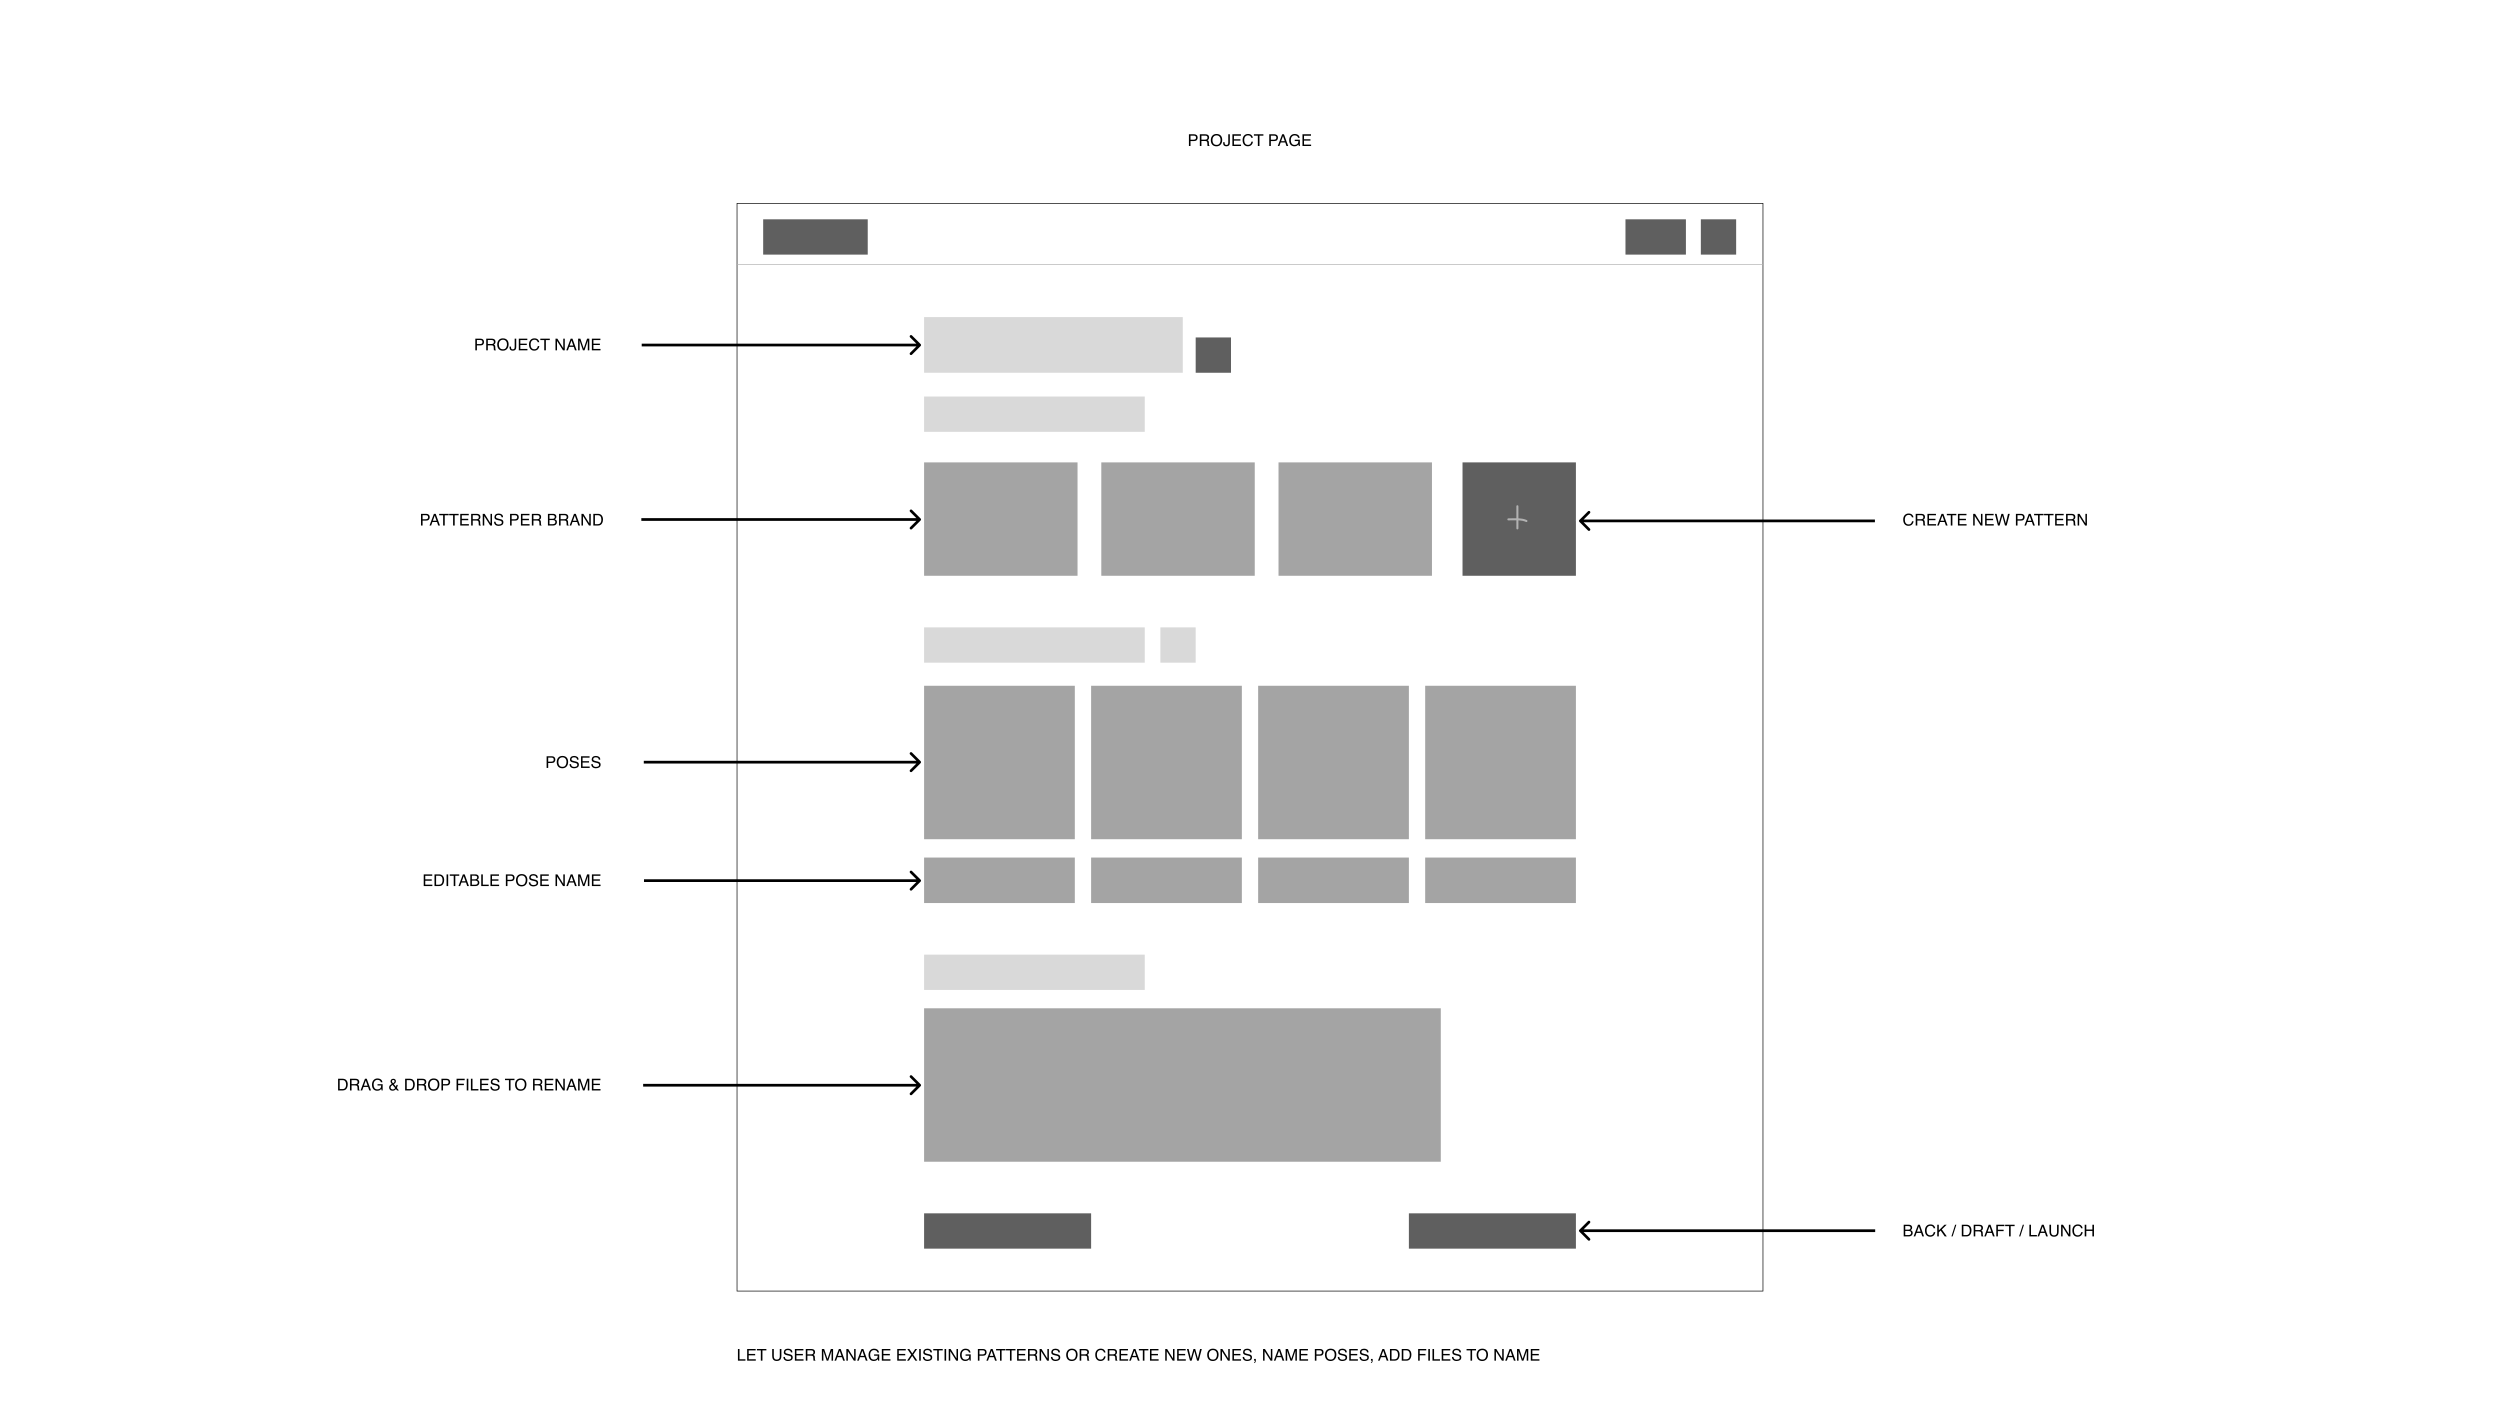 <svg width="3682" height="2083" viewBox="0 0 3682 2083" fill="none" xmlns="http://www.w3.org/2000/svg">
<rect width="3682" height="2083" fill="white"/>
<rect x="1085.5" y="299.5" width="1511" height="1602" fill="white"/>
<rect x="1085.5" y="299.5" width="1511" height="1602" stroke="black"/>
<rect x="2394" y="323" width="89" height="52" fill="#5F5F5F"/>
<rect x="1124" y="323" width="154" height="52" fill="#5F5F5F"/>
<rect x="2505" y="323" width="52" height="52" fill="#5F5F5F"/>
<rect x="1761" y="497" width="52" height="52" fill="#5F5F5F"/>
<rect x="1361" y="681" width="226" height="167" fill="#A4A4A4"/>
<rect x="1361" y="1010" width="222" height="226" fill="#A4A4A4"/>
<rect x="1361" y="1485" width="761" height="226" fill="#A4A4A4"/>
<rect x="1361" y="1263" width="222" height="67" fill="#A4A4A4"/>
<rect x="1607" y="1263" width="222" height="67" fill="#A4A4A4"/>
<rect x="1853" y="1263" width="222" height="67" fill="#A4A4A4"/>
<rect x="2099" y="1263" width="222" height="67" fill="#A4A4A4"/>
<rect x="1607" y="1010" width="222" height="226" fill="#A4A4A4"/>
<rect x="1853" y="1010" width="222" height="226" fill="#A4A4A4"/>
<rect x="2099" y="1010" width="222" height="226" fill="#A4A4A4"/>
<rect x="1622" y="681" width="226" height="167" fill="#A4A4A4"/>
<rect x="1883" y="681" width="226" height="167" fill="#A4A4A4"/>
<line x1="1085" y1="389.5" x2="2597" y2="389.5" stroke="#B2B2B2"/>
<rect x="1361" y="467" width="381" height="82" fill="#D9D9D9"/>
<rect x="1361" y="584" width="325" height="52" fill="#D9D9D9"/>
<rect x="1361" y="924" width="325" height="52" fill="#D9D9D9"/>
<rect x="1361" y="1406" width="325" height="52" fill="#D9D9D9"/>
<rect x="1361" y="1787" width="246" height="52" fill="#5F5F5F"/>
<rect x="2075" y="1787" width="246" height="52" fill="#5F5F5F"/>
<rect x="1709" y="924" width="52" height="52" fill="#D9D9D9"/>
<rect x="2154" y="681" width="167" height="167" fill="#5F5F5F"/>
<path d="M2234.81 745.607V778.22" stroke="#B2B2B2" stroke-width="3" stroke-linecap="round"/>
<path d="M2221.53 764.934C2229.43 764.934 2241.18 763.887 2248.1 767.349" stroke="#B2B2B2" stroke-width="3" stroke-linecap="round"/>
<circle cx="2333.5" cy="766.5" r="12.5" fill="white"/>
<circle cx="2333.5" cy="1812.5" r="12.5" fill="white"/>
<path d="M1086.83 1986.79H1089.16V2001.95H1097.88V2004H1086.83V1986.79ZM1100.41 1986.79H1112.96V1988.89H1102.68V1994.12H1112.19V1996.11H1102.68V2001.95H1113.14V2004H1100.41V1986.79ZM1128.72 1986.79V1988.84H1122.92V2004H1120.55V1988.84H1114.75V1986.79H1128.72ZM1139.66 1986.79V1997.43C1139.66 1998.68 1139.89 1999.71 1140.36 2000.54C1141.05 2001.79 1142.23 2002.42 1143.88 2002.42C1145.85 2002.42 1147.2 2001.74 1147.91 2000.39C1148.29 1999.66 1148.48 1998.67 1148.48 1997.43V1986.79H1150.85V1996.45C1150.85 1998.57 1150.56 2000.2 1149.99 2001.34C1148.95 2003.42 1146.97 2004.46 1144.06 2004.46C1141.16 2004.46 1139.18 2003.42 1138.14 2001.34C1137.57 2000.2 1137.29 1998.57 1137.29 1996.45V1986.79H1139.66ZM1155.99 1998.45C1156.05 1999.42 1156.28 2000.21 1156.68 2000.82C1157.46 2001.96 1158.82 2002.54 1160.77 2002.54C1161.65 2002.54 1162.45 2002.41 1163.16 2002.16C1164.55 2001.68 1165.25 2000.81 1165.25 1999.56C1165.25 1998.62 1164.96 1997.95 1164.37 1997.55C1163.78 1997.16 1162.85 1996.82 1161.58 1996.54L1159.25 1996.01C1157.73 1995.66 1156.65 1995.29 1156.02 1994.87C1154.92 1994.15 1154.38 1993.08 1154.38 1991.65C1154.38 1990.1 1154.91 1988.83 1155.98 1987.84C1157.05 1986.85 1158.57 1986.35 1160.53 1986.35C1162.33 1986.35 1163.86 1986.79 1165.12 1987.66C1166.39 1988.53 1167.02 1989.92 1167.02 1991.84H1164.83C1164.71 1990.91 1164.46 1990.21 1164.08 1989.71C1163.37 1988.82 1162.16 1988.37 1160.46 1988.37C1159.08 1988.37 1158.09 1988.66 1157.49 1989.23C1156.89 1989.81 1156.59 1990.48 1156.59 1991.25C1156.59 1992.09 1156.94 1992.71 1157.64 1993.1C1158.11 1993.35 1159.15 1993.66 1160.77 1994.04L1163.19 1994.59C1164.35 1994.86 1165.25 1995.22 1165.88 1995.68C1166.98 1996.48 1167.52 1997.65 1167.52 1999.18C1167.52 2001.09 1166.83 2002.45 1165.44 2003.27C1164.05 2004.09 1162.45 2004.5 1160.61 2004.5C1158.47 2004.5 1156.79 2003.96 1155.58 2002.86C1154.37 2001.78 1153.78 2000.3 1153.8 1998.45H1155.99ZM1170.7 1986.79H1183.25V1988.89H1172.97V1994.12H1182.48V1996.11H1172.97V2001.95H1183.43V2004H1170.7V1986.79ZM1194.49 1994.67C1195.58 1994.67 1196.45 1994.45 1197.08 1994.02C1197.72 1993.58 1198.04 1992.79 1198.04 1991.65C1198.04 1990.42 1197.59 1989.59 1196.7 1989.14C1196.23 1988.91 1195.59 1988.79 1194.79 1988.79H1189.1V1994.67H1194.49ZM1186.77 1986.79H1194.73C1196.05 1986.79 1197.13 1986.98 1197.98 1987.36C1199.6 1988.09 1200.41 1989.45 1200.41 1991.43C1200.41 1992.46 1200.19 1993.3 1199.76 1993.96C1199.34 1994.61 1198.75 1995.14 1197.98 1995.54C1198.65 1995.81 1199.16 1996.17 1199.49 1996.62C1199.84 1997.06 1200.03 1997.79 1200.07 1998.79L1200.15 2001.09C1200.17 2001.75 1200.23 2002.24 1200.31 2002.56C1200.45 2003.11 1200.7 2003.46 1201.06 2003.61V2004H1198.2C1198.12 2003.85 1198.06 2003.66 1198.02 2003.43C1197.97 2003.19 1197.93 2002.74 1197.9 2002.07L1197.76 1999.2C1197.7 1998.07 1197.29 1997.32 1196.5 1996.93C1196.06 1996.72 1195.36 1996.62 1194.41 1996.62H1189.1V2004H1186.77V1986.79ZM1210.45 1986.79H1213.79L1218.73 2001.34L1223.64 1986.79H1226.95V2004H1224.73V1993.84C1224.73 1993.49 1224.74 1992.91 1224.76 1992.09C1224.77 1991.28 1224.78 1990.41 1224.78 1989.48L1219.87 2004H1217.56L1212.62 1989.48V1990.01C1212.62 1990.43 1212.62 1991.07 1212.64 1991.94C1212.66 1992.8 1212.68 1993.43 1212.68 1993.84V2004H1210.45V1986.79ZM1239.34 1996.95L1236.72 1989.34L1233.95 1996.95H1239.34ZM1235.5 1986.79H1238.14L1244.39 2004H1241.83L1240.09 1998.84H1233.28L1231.41 2004H1229.02L1235.5 1986.79ZM1246.51 1986.79H1249.26L1257.96 2000.73V1986.79H1260.17V2004H1257.56L1248.73 1990.07V2004H1246.51V1986.79ZM1272.69 1996.95L1270.07 1989.34L1267.3 1996.95H1272.69ZM1268.86 1986.79H1271.49L1277.74 2004H1275.18L1273.44 1998.84H1266.63L1264.77 2004H1262.38L1268.86 1986.79ZM1287.3 1986.34C1288.92 1986.34 1290.32 1986.65 1291.5 1987.28C1293.21 1988.18 1294.25 1989.75 1294.64 1992H1292.33C1292.05 1990.74 1291.46 1989.83 1290.58 1989.26C1289.7 1988.68 1288.59 1988.39 1287.24 1988.39C1285.65 1988.39 1284.3 1988.99 1283.21 1990.18C1282.12 1991.38 1281.58 1993.16 1281.58 1995.53C1281.58 1997.57 1282.03 1999.24 1282.93 2000.53C1283.83 2001.81 1285.29 2002.45 1287.32 2002.45C1288.88 2002.45 1290.16 2002 1291.18 2001.11C1292.2 2000.2 1292.73 1998.74 1292.75 1996.72H1287.36V1994.79H1294.92V2004H1293.42L1292.86 2001.79C1292.07 2002.65 1291.37 2003.25 1290.76 2003.59C1289.73 2004.17 1288.43 2004.46 1286.86 2004.46C1284.82 2004.46 1283.06 2003.8 1281.59 2002.48C1279.99 2000.82 1279.19 1998.55 1279.19 1995.66C1279.19 1992.77 1279.97 1990.48 1281.54 1988.78C1283.02 1987.15 1284.94 1986.34 1287.3 1986.34ZM1298.76 1986.79H1311.31V1988.89H1301.04V1994.12H1310.54V1996.11H1301.04V2001.95H1311.49V2004H1298.76V1986.79ZM1321.45 1986.79H1334V1988.89H1323.72V1994.12H1333.23V1996.11H1323.72V2001.95H1334.18V2004H1321.45V1986.79ZM1338.71 2004H1335.9L1342.06 1995.18L1336.29 1986.79H1339.2L1343.6 1993.37L1347.96 1986.79H1350.73L1344.96 1995.18L1351.02 2004H1348.12L1343.48 1996.92L1338.71 2004ZM1353.77 1986.79H1356.12V2004H1353.77V1986.79ZM1361.45 1998.45C1361.5 1999.42 1361.73 2000.21 1362.14 2000.82C1362.91 2001.96 1364.27 2002.54 1366.23 2002.54C1367.1 2002.54 1367.9 2002.41 1368.62 2002.16C1370.01 2001.68 1370.7 2000.81 1370.7 1999.56C1370.7 1998.62 1370.41 1997.95 1369.82 1997.55C1369.23 1997.16 1368.3 1996.82 1367.04 1996.54L1364.7 1996.01C1363.18 1995.66 1362.1 1995.29 1361.47 1994.87C1360.38 1994.15 1359.83 1993.08 1359.83 1991.65C1359.83 1990.1 1360.36 1988.83 1361.43 1987.84C1362.5 1986.85 1364.02 1986.35 1365.98 1986.35C1367.79 1986.35 1369.32 1986.79 1370.57 1987.66C1371.84 1988.53 1372.47 1989.92 1372.47 1991.84H1370.28C1370.16 1990.91 1369.91 1990.21 1369.53 1989.71C1368.82 1988.82 1367.61 1988.37 1365.91 1988.37C1364.54 1988.37 1363.55 1988.66 1362.95 1989.23C1362.34 1989.81 1362.04 1990.48 1362.04 1991.25C1362.04 1992.09 1362.39 1992.71 1363.1 1993.1C1363.56 1993.35 1364.6 1993.66 1366.23 1994.04L1368.64 1994.59C1369.8 1994.86 1370.7 1995.22 1371.34 1995.68C1372.43 1996.48 1372.98 1997.65 1372.98 1999.18C1372.98 2001.09 1372.28 2002.45 1370.89 2003.27C1369.51 2004.09 1367.9 2004.5 1366.06 2004.5C1363.92 2004.5 1362.25 2003.96 1361.04 2002.86C1359.82 2001.78 1359.23 2000.3 1359.25 1998.45H1361.45ZM1388.46 1986.79V1988.84H1382.66V2004H1380.29V1988.84H1374.49V1986.79H1388.46ZM1391.13 1986.79H1393.48V2004H1391.13V1986.79ZM1397.28 1986.79H1400.04L1408.73 2000.73V1986.79H1410.95V2004H1408.33L1399.51 1990.07V2004H1397.28V1986.79ZM1422.07 1986.34C1423.68 1986.34 1425.08 1986.65 1426.26 1987.28C1427.97 1988.18 1429.02 1989.75 1429.4 1992H1427.09C1426.81 1990.74 1426.23 1989.83 1425.35 1989.26C1424.46 1988.68 1423.35 1988.39 1422.01 1988.39C1420.41 1988.39 1419.07 1988.99 1417.98 1990.18C1416.89 1991.38 1416.35 1993.16 1416.35 1995.53C1416.35 1997.57 1416.8 1999.24 1417.7 2000.53C1418.59 2001.81 1420.06 2002.45 1422.09 2002.45C1423.64 2002.45 1424.93 2002 1425.95 2001.11C1426.97 2000.2 1427.49 1998.74 1427.52 1996.72H1422.12V1994.79H1429.68V2004H1428.18L1427.62 2001.79C1426.83 2002.65 1426.13 2003.25 1425.52 2003.59C1424.5 2004.17 1423.2 2004.46 1421.62 2004.46C1419.58 2004.46 1417.83 2003.8 1416.36 2002.48C1414.76 2000.82 1413.96 1998.55 1413.96 1995.66C1413.96 1992.77 1414.74 1990.48 1416.3 1988.78C1417.79 1987.15 1419.71 1986.34 1422.07 1986.34ZM1440.21 1986.79H1447.95C1449.48 1986.79 1450.72 1987.22 1451.66 1988.09C1452.59 1988.95 1453.06 1990.16 1453.06 1991.72C1453.06 1993.06 1452.64 1994.23 1451.81 1995.23C1450.97 1996.23 1449.69 1996.72 1447.95 1996.72H1442.54V2004H1440.21V1986.79ZM1450.71 1991.73C1450.71 1990.46 1450.24 1989.61 1449.3 1989.15C1448.79 1988.91 1448.08 1988.79 1447.18 1988.79H1442.54V1994.75H1447.18C1448.23 1994.75 1449.07 1994.53 1449.72 1994.09C1450.38 1993.64 1450.71 1992.86 1450.71 1991.73ZM1463.05 1996.95L1460.43 1989.34L1457.66 1996.95H1463.05ZM1459.21 1986.79H1461.85L1468.1 2004H1465.54L1463.8 1998.84H1456.99L1455.12 2004H1452.73L1459.21 1986.79ZM1480.96 1986.79V1988.84H1475.16V2004H1472.8V1988.84H1467V1986.79H1480.96ZM1495.64 1986.79V1988.84H1489.84V2004H1487.47V1988.84H1481.67V1986.79H1495.64ZM1498 1986.79H1510.55V1988.89H1500.28V1994.12H1509.78V1996.11H1500.28V2001.95H1510.73V2004H1498V1986.79ZM1521.79 1994.67C1522.89 1994.67 1523.75 1994.45 1524.38 1994.02C1525.02 1993.58 1525.34 1992.79 1525.34 1991.65C1525.34 1990.42 1524.9 1989.59 1524.01 1989.14C1523.53 1988.91 1522.89 1988.79 1522.1 1988.79H1516.4V1994.67H1521.79ZM1514.07 1986.79H1522.04C1523.35 1986.79 1524.43 1986.98 1525.29 1987.36C1526.9 1988.09 1527.71 1989.45 1527.71 1991.43C1527.71 1992.46 1527.5 1993.3 1527.07 1993.96C1526.64 1994.61 1526.05 1995.14 1525.29 1995.54C1525.96 1995.81 1526.46 1996.17 1526.8 1996.62C1527.14 1997.06 1527.33 1997.79 1527.37 1998.79L1527.45 2001.09C1527.48 2001.75 1527.53 2002.24 1527.62 2002.56C1527.76 2003.11 1528.01 2003.46 1528.37 2003.61V2004H1525.51C1525.43 2003.85 1525.37 2003.66 1525.32 2003.43C1525.27 2003.19 1525.23 2002.74 1525.2 2002.07L1525.06 1999.2C1525.01 1998.07 1524.59 1997.32 1523.81 1996.93C1523.36 1996.72 1522.66 1996.62 1521.71 1996.62H1516.4V2004H1514.07V1986.79ZM1531.13 1986.79H1533.89L1542.58 2000.73V1986.79H1544.8V2004H1542.18L1533.36 1990.07V2004H1531.13V1986.79ZM1550 1998.45C1550.05 1999.42 1550.29 2000.21 1550.69 2000.82C1551.46 2001.96 1552.83 2002.54 1554.78 2002.54C1555.66 2002.54 1556.45 2002.41 1557.17 2002.16C1558.56 2001.68 1559.26 2000.81 1559.26 1999.56C1559.26 1998.62 1558.96 1997.95 1558.38 1997.55C1557.79 1997.16 1556.86 1996.82 1555.59 1996.54L1553.26 1996.01C1551.73 1995.66 1550.66 1995.29 1550.02 1994.87C1548.93 1994.15 1548.38 1993.08 1548.38 1991.65C1548.38 1990.1 1548.92 1988.83 1549.99 1987.84C1551.06 1986.85 1552.57 1986.35 1554.54 1986.35C1556.34 1986.35 1557.87 1986.79 1559.13 1987.66C1560.39 1988.53 1561.03 1989.92 1561.03 1991.84H1558.84C1558.72 1990.91 1558.47 1990.21 1558.09 1989.71C1557.38 1988.82 1556.17 1988.37 1554.46 1988.37C1553.09 1988.37 1552.1 1988.66 1551.5 1989.23C1550.9 1989.81 1550.6 1990.48 1550.6 1991.25C1550.6 1992.09 1550.95 1992.71 1551.65 1993.1C1552.11 1993.35 1553.16 1993.66 1554.78 1994.04L1557.2 1994.59C1558.36 1994.86 1559.26 1995.22 1559.89 1995.68C1560.98 1996.48 1561.53 1997.65 1561.53 1999.18C1561.53 2001.09 1560.84 2002.45 1559.45 2003.27C1558.06 2004.09 1556.45 2004.5 1554.62 2004.5C1552.48 2004.5 1550.8 2003.96 1549.59 2002.86C1548.38 2001.78 1547.79 2000.3 1547.81 1998.45H1550ZM1578.59 1986.32C1581.63 1986.32 1583.88 1987.29 1585.34 1989.25C1586.48 1990.77 1587.05 1992.72 1587.05 1995.09C1587.05 1997.66 1586.4 1999.8 1585.1 2001.5C1583.57 2003.5 1581.38 2004.5 1578.55 2004.5C1575.9 2004.5 1573.82 2003.63 1572.3 2001.88C1570.95 2000.19 1570.27 1998.06 1570.27 1995.48C1570.27 1993.15 1570.85 1991.16 1572.01 1989.5C1573.49 1987.38 1575.69 1986.32 1578.59 1986.32ZM1578.83 2002.42C1580.88 2002.42 1582.37 2001.68 1583.28 2000.21C1584.2 1998.74 1584.66 1997.04 1584.66 1995.13C1584.66 1993.11 1584.13 1991.48 1583.07 1990.24C1582.02 1989.01 1580.57 1988.39 1578.73 1988.39C1576.95 1988.39 1575.5 1989 1574.38 1990.23C1573.25 1991.45 1572.69 1993.25 1572.69 1995.63C1572.69 1997.54 1573.17 1999.15 1574.13 2000.46C1575.1 2001.77 1576.66 2002.42 1578.83 2002.42ZM1597.85 1994.67C1598.94 1994.67 1599.8 1994.45 1600.44 1994.02C1601.08 1993.58 1601.4 1992.79 1601.4 1991.65C1601.4 1990.42 1600.95 1989.59 1600.06 1989.14C1599.59 1988.91 1598.95 1988.79 1598.15 1988.79H1592.46V1994.67H1597.85ZM1590.12 1986.79H1598.09C1599.41 1986.79 1600.49 1986.98 1601.34 1987.36C1602.96 1988.09 1603.77 1989.45 1603.77 1991.43C1603.77 1992.46 1603.55 1993.3 1603.12 1993.96C1602.7 1994.61 1602.11 1995.14 1601.34 1995.54C1602.01 1995.81 1602.52 1996.17 1602.85 1996.62C1603.2 1997.06 1603.39 1997.79 1603.43 1998.79L1603.51 2001.09C1603.53 2001.75 1603.59 2002.24 1603.67 2002.56C1603.81 2003.11 1604.06 2003.46 1604.42 2003.61V2004H1601.56C1601.48 2003.85 1601.42 2003.66 1601.38 2003.43C1601.33 2003.19 1601.29 2002.74 1601.26 2002.07L1601.12 1999.2C1601.06 1998.07 1600.64 1997.32 1599.86 1996.93C1599.42 1996.72 1598.72 1996.62 1597.77 1996.62H1592.46V2004H1590.12V1986.79ZM1621.12 1986.32C1623.3 1986.32 1624.99 1986.89 1626.2 1988.04C1627.4 1989.19 1628.07 1990.49 1628.2 1991.95H1625.93C1625.67 1990.84 1625.15 1989.96 1624.38 1989.32C1623.61 1988.67 1622.54 1988.34 1621.14 1988.34C1619.45 1988.34 1618.08 1988.94 1617.03 1990.14C1615.99 1991.32 1615.47 1993.15 1615.47 1995.61C1615.47 1997.62 1615.94 1999.26 1616.88 2000.52C1617.82 2001.77 1619.23 2002.39 1621.1 2002.39C1622.82 2002.39 1624.12 2001.73 1625.02 2000.41C1625.5 1999.72 1625.86 1998.8 1626.09 1997.67H1628.36C1628.16 1999.48 1627.49 2001 1626.35 2002.23C1624.98 2003.71 1623.14 2004.45 1620.82 2004.45C1618.82 2004.45 1617.14 2003.84 1615.78 2002.63C1613.99 2001.03 1613.09 1998.55 1613.09 1995.21C1613.09 1992.67 1613.77 1990.59 1615.11 1988.96C1616.56 1987.2 1618.57 1986.32 1621.12 1986.32ZM1639.21 1994.67C1640.31 1994.67 1641.17 1994.45 1641.8 1994.02C1642.45 1993.58 1642.77 1992.79 1642.77 1991.65C1642.77 1990.42 1642.32 1989.59 1641.43 1989.14C1640.95 1988.91 1640.32 1988.79 1639.52 1988.79H1633.82V1994.67H1639.21ZM1631.49 1986.79H1639.46C1640.77 1986.79 1641.86 1986.98 1642.71 1987.36C1644.32 1988.09 1645.13 1989.45 1645.13 1991.43C1645.13 1992.46 1644.92 1993.3 1644.49 1993.96C1644.07 1994.61 1643.47 1995.14 1642.71 1995.54C1643.38 1995.81 1643.88 1996.17 1644.22 1996.62C1644.56 1997.06 1644.75 1997.79 1644.79 1998.79L1644.88 2001.09C1644.9 2001.75 1644.95 2002.24 1645.04 2002.56C1645.18 2003.11 1645.43 2003.46 1645.79 2003.61V2004H1642.93C1642.85 2003.85 1642.79 2003.66 1642.74 2003.43C1642.7 2003.19 1642.66 2002.74 1642.62 2002.07L1642.48 1999.2C1642.43 1998.07 1642.01 1997.32 1641.23 1996.93C1640.79 1996.72 1640.09 1996.62 1639.13 1996.62H1633.82V2004H1631.49V1986.79ZM1648.78 1986.79H1661.33V1988.89H1651.05V1994.12H1660.55V1996.11H1651.05V2001.95H1661.5V2004H1648.78V1986.79ZM1673.4 1996.95L1670.79 1989.34L1668.01 1996.95H1673.4ZM1669.57 1986.79H1672.2L1678.45 2004H1675.89L1674.15 1998.84H1667.34L1665.48 2004H1663.09L1669.57 1986.79ZM1691.32 1986.79V1988.84H1685.52V2004H1683.15V1988.84H1677.35V1986.79H1691.32ZM1693.68 1986.79H1706.23V1988.89H1695.96V1994.12H1705.46V1996.11H1695.96V2001.95H1706.41V2004H1693.68V1986.79ZM1716.15 1986.79H1718.9L1727.6 2000.73V1986.79H1729.81V2004H1727.2L1718.38 1990.07V2004H1716.15V1986.79ZM1733.71 1986.79H1746.27V1988.89H1735.99V1994.12H1745.49V1996.11H1735.99V2001.95H1746.44V2004H1733.71V1986.79ZM1750.64 1986.79L1753.88 2000.79L1757.77 1986.79H1760.3L1764.2 2000.79L1767.44 1986.79H1770L1765.47 2004H1763.02L1759.05 1989.73L1755.05 2004H1752.61L1748.11 1986.79H1750.64ZM1786.27 1986.32C1789.31 1986.32 1791.56 1987.29 1793.02 1989.25C1794.16 1990.77 1794.73 1992.72 1794.73 1995.09C1794.73 1997.66 1794.08 1999.8 1792.78 2001.5C1791.25 2003.5 1789.06 2004.5 1786.23 2004.5C1783.58 2004.5 1781.5 2003.63 1779.98 2001.88C1778.63 2000.19 1777.95 1998.06 1777.95 1995.48C1777.95 1993.15 1778.53 1991.16 1779.69 1989.5C1781.17 1987.38 1783.37 1986.32 1786.27 1986.32ZM1786.51 2002.42C1788.56 2002.42 1790.05 2001.68 1790.96 2000.21C1791.88 1998.74 1792.34 1997.04 1792.34 1995.13C1792.34 1993.11 1791.81 1991.48 1790.75 1990.24C1789.7 1989.01 1788.25 1988.39 1786.41 1988.39C1784.63 1988.39 1783.18 1989 1782.05 1990.23C1780.93 1991.45 1780.37 1993.25 1780.37 1995.63C1780.37 1997.54 1780.85 1999.15 1781.81 2000.46C1782.78 2001.77 1784.34 2002.42 1786.51 2002.42ZM1797.52 1986.79H1800.28L1808.97 2000.73V1986.79H1811.19V2004H1808.57L1799.75 1990.07V2004H1797.52V1986.79ZM1815.09 1986.79H1827.64V1988.89H1817.36V1994.12H1826.87V1996.11H1817.36V2001.95H1827.82V2004H1815.09V1986.79ZM1832.4 1998.45C1832.45 1999.42 1832.68 2000.21 1833.09 2000.82C1833.86 2001.96 1835.23 2002.54 1837.18 2002.54C1838.05 2002.54 1838.85 2002.41 1839.57 2002.16C1840.96 2001.68 1841.66 2000.81 1841.66 1999.56C1841.66 1998.62 1841.36 1997.95 1840.78 1997.55C1840.18 1997.16 1839.25 1996.82 1837.99 1996.54L1835.66 1996.01C1834.13 1995.66 1833.05 1995.29 1832.42 1994.87C1831.33 1994.15 1830.78 1993.08 1830.78 1991.65C1830.78 1990.1 1831.32 1988.83 1832.39 1987.84C1833.46 1986.85 1834.97 1986.35 1836.93 1986.35C1838.74 1986.35 1840.27 1986.79 1841.53 1987.66C1842.79 1988.53 1843.43 1989.92 1843.43 1991.84H1841.23C1841.12 1990.91 1840.87 1990.21 1840.48 1989.71C1839.77 1988.82 1838.57 1988.37 1836.86 1988.37C1835.49 1988.37 1834.5 1988.66 1833.9 1989.23C1833.3 1989.81 1833 1990.48 1833 1991.25C1833 1992.09 1833.35 1992.71 1834.05 1993.1C1834.51 1993.35 1835.55 1993.66 1837.18 1994.04L1839.59 1994.59C1840.76 1994.86 1841.66 1995.22 1842.29 1995.68C1843.38 1996.48 1843.93 1997.65 1843.93 1999.18C1843.93 2001.09 1843.23 2002.45 1841.84 2003.27C1840.46 2004.09 1838.85 2004.5 1837.02 2004.5C1834.88 2004.5 1833.2 2003.96 1831.99 2002.86C1830.78 2001.78 1830.18 2000.3 1830.21 1998.45H1832.4ZM1847.05 2006.45C1847.59 2006.36 1847.96 2005.98 1848.18 2005.31C1848.3 2004.96 1848.36 2004.62 1848.36 2004.29C1848.36 2004.24 1848.36 2004.19 1848.35 2004.14C1848.35 2004.1 1848.34 2004.05 1848.32 2004H1847.05V2001.45H1849.55V2003.81C1849.55 2004.74 1849.37 2005.56 1848.99 2006.26C1848.62 2006.96 1847.97 2007.4 1847.05 2007.56V2006.45ZM1860.24 1986.79H1863L1871.69 2000.73V1986.79H1873.91V2004H1871.29L1862.47 1990.07V2004H1860.24V1986.79ZM1886.42 1996.95L1883.81 1989.34L1881.03 1996.95H1886.42ZM1882.59 1986.79H1885.23L1891.47 2004H1888.92L1887.17 1998.84H1880.36L1878.5 2004H1876.11L1882.59 1986.79ZM1893.54 1986.79H1896.88L1901.82 2001.34L1906.73 1986.79H1910.04V2004H1907.82V1993.84C1907.82 1993.49 1907.83 1992.91 1907.84 1992.09C1907.86 1991.28 1907.87 1990.41 1907.87 1989.48L1902.96 2004H1900.65L1895.7 1989.48V1990.01C1895.7 1990.43 1895.71 1991.07 1895.73 1991.94C1895.75 1992.8 1895.76 1993.43 1895.76 1993.84V2004H1893.54V1986.79ZM1913.81 1986.79H1926.36V1988.89H1916.08V1994.12H1925.59V1996.11H1916.08V2001.95H1926.54V2004H1913.81V1986.79ZM1936.5 1986.79H1944.24C1945.77 1986.79 1947.01 1987.22 1947.95 1988.09C1948.88 1988.95 1949.35 1990.16 1949.35 1991.72C1949.35 1993.06 1948.93 1994.23 1948.1 1995.23C1947.26 1996.23 1945.98 1996.72 1944.24 1996.72H1938.83V2004H1936.5V1986.79ZM1947 1991.73C1947 1990.46 1946.53 1989.61 1945.59 1989.15C1945.07 1988.91 1944.37 1988.79 1943.47 1988.79H1938.83V1994.75H1943.47C1944.52 1994.75 1945.36 1994.53 1946.01 1994.09C1946.67 1993.64 1947 1992.86 1947 1991.73ZM1959.71 1986.32C1962.75 1986.32 1965 1987.29 1966.46 1989.25C1967.6 1990.77 1968.17 1992.72 1968.17 1995.09C1968.17 1997.66 1967.52 1999.8 1966.21 2001.5C1964.68 2003.5 1962.5 2004.5 1959.66 2004.5C1957.02 2004.5 1954.93 2003.63 1953.42 2001.88C1952.07 2000.19 1951.39 1998.06 1951.39 1995.48C1951.39 1993.15 1951.97 1991.16 1953.12 1989.5C1954.61 1987.38 1956.8 1986.32 1959.71 1986.32ZM1959.95 2002.42C1962 2002.42 1963.48 2001.68 1964.4 2000.21C1965.32 1998.74 1965.78 1997.04 1965.78 1995.13C1965.78 1993.11 1965.25 1991.48 1964.19 1990.24C1963.13 1989.01 1961.69 1988.39 1959.85 1988.39C1958.07 1988.39 1956.62 1989 1955.49 1990.23C1954.37 1991.45 1953.8 1993.25 1953.8 1995.63C1953.8 1997.54 1954.29 1999.15 1955.25 2000.46C1956.21 2001.77 1957.78 2002.42 1959.95 2002.42ZM1972.48 1998.45C1972.54 1999.42 1972.77 2000.21 1973.18 2000.82C1973.95 2001.96 1975.31 2002.54 1977.27 2002.54C1978.14 2002.54 1978.94 2002.41 1979.66 2002.16C1981.05 2001.68 1981.74 2000.81 1981.74 1999.56C1981.74 1998.62 1981.45 1997.95 1980.86 1997.55C1980.27 1997.16 1979.34 1996.82 1978.07 1996.54L1975.74 1996.01C1974.22 1995.66 1973.14 1995.29 1972.51 1994.87C1971.41 1994.15 1970.87 1993.08 1970.87 1991.65C1970.87 1990.1 1971.4 1988.83 1972.47 1987.84C1973.54 1986.85 1975.06 1986.35 1977.02 1986.35C1978.82 1986.35 1980.36 1986.79 1981.61 1987.66C1982.88 1988.53 1983.51 1989.92 1983.51 1991.84H1981.32C1981.2 1990.91 1980.95 1990.21 1980.57 1989.71C1979.86 1988.82 1978.65 1988.37 1976.95 1988.37C1975.57 1988.37 1974.59 1988.66 1973.98 1989.23C1973.38 1989.81 1973.08 1990.48 1973.08 1991.25C1973.08 1992.09 1973.43 1992.71 1974.14 1993.1C1974.6 1993.35 1975.64 1993.66 1977.27 1994.04L1979.68 1994.59C1980.84 1994.86 1981.74 1995.22 1982.38 1995.68C1983.47 1996.48 1984.02 1997.65 1984.02 1999.18C1984.02 2001.09 1983.32 2002.45 1981.93 2003.27C1980.55 2004.09 1978.94 2004.5 1977.1 2004.5C1974.96 2004.5 1973.29 2003.96 1972.07 2002.86C1970.86 2001.78 1970.27 2000.3 1970.29 1998.45H1972.48ZM1987.19 1986.79H1999.74V1988.89H1989.46V1994.12H1998.97V1996.11H1989.46V2001.95H1999.92V2004H1987.19V1986.79ZM2004.5 1998.45C2004.55 1999.42 2004.79 2000.21 2005.19 2000.82C2005.96 2001.96 2007.33 2002.54 2009.28 2002.54C2010.16 2002.54 2010.95 2002.41 2011.67 2002.16C2013.06 2001.68 2013.76 2000.81 2013.76 1999.56C2013.76 1998.62 2013.46 1997.95 2012.88 1997.55C2012.29 1997.16 2011.36 1996.82 2010.09 1996.54L2007.76 1996.01C2006.23 1995.66 2005.16 1995.29 2004.52 1994.87C2003.43 1994.15 2002.88 1993.08 2002.88 1991.65C2002.88 1990.1 2003.42 1988.83 2004.49 1987.84C2005.56 1986.85 2007.07 1986.35 2009.04 1986.35C2010.84 1986.35 2012.37 1986.79 2013.63 1987.66C2014.89 1988.53 2015.53 1989.92 2015.53 1991.84H2013.34C2013.22 1990.91 2012.97 1990.21 2012.59 1989.71C2011.88 1988.82 2010.67 1988.37 2008.96 1988.37C2007.59 1988.37 2006.6 1988.66 2006 1989.23C2005.4 1989.81 2005.1 1990.48 2005.1 1991.25C2005.1 1992.09 2005.45 1992.71 2006.15 1993.1C2006.61 1993.35 2007.66 1993.66 2009.28 1994.04L2011.7 1994.59C2012.86 1994.86 2013.76 1995.22 2014.39 1995.68C2015.48 1996.48 2016.03 1997.65 2016.03 1999.18C2016.03 2001.09 2015.34 2002.45 2013.95 2003.27C2012.56 2004.09 2010.95 2004.5 2009.12 2004.5C2006.98 2004.5 2005.3 2003.96 2004.09 2002.86C2002.88 2001.78 2002.29 2000.3 2002.31 1998.45H2004.5ZM2019.15 2006.45C2019.69 2006.36 2020.07 2005.98 2020.29 2005.31C2020.4 2004.96 2020.46 2004.62 2020.46 2004.29C2020.46 2004.24 2020.46 2004.19 2020.45 2004.14C2020.45 2004.1 2020.44 2004.05 2020.43 2004H2019.15V2001.45H2021.66V2003.81C2021.66 2004.74 2021.47 2005.56 2021.09 2006.26C2020.72 2006.96 2020.07 2007.4 2019.15 2007.56V2006.45ZM2039.87 1996.95L2037.25 1989.34L2034.48 1996.95H2039.87ZM2036.04 1986.79H2038.67L2044.92 2004H2042.36L2040.62 1998.84H2033.81L2031.95 2004H2029.55L2036.04 1986.79ZM2053.65 2002.01C2054.44 2002.01 2055.09 2001.93 2055.59 2001.76C2056.5 2001.46 2057.24 2000.87 2057.82 2000C2058.28 1999.31 2058.61 1998.42 2058.82 1997.33C2058.93 1996.68 2058.99 1996.08 2058.99 1995.53C2058.99 1993.39 2058.57 1991.74 2057.71 1990.56C2056.87 1989.38 2055.51 1988.79 2053.62 1988.79H2049.49V2002.01H2053.65ZM2047.14 1986.79H2054.12C2056.48 1986.79 2058.32 1987.62 2059.62 1989.3C2060.79 1990.82 2061.37 1992.76 2061.37 1995.13C2061.37 1996.96 2061.03 1998.61 2060.34 2000.09C2059.13 2002.7 2057.05 2004 2054.09 2004H2047.14V1986.79ZM2070.99 2002.01C2071.78 2002.01 2072.43 2001.93 2072.94 2001.76C2073.84 2001.46 2074.59 2000.87 2075.16 2000C2075.62 1999.31 2075.96 1998.42 2076.16 1997.33C2076.28 1996.68 2076.34 1996.08 2076.34 1995.53C2076.34 1993.39 2075.91 1991.74 2075.06 1990.56C2074.21 1989.38 2072.85 1988.79 2070.97 1988.79H2066.83V2002.01H2070.99ZM2064.49 1986.79H2071.46C2073.83 1986.79 2075.66 1987.62 2076.97 1989.3C2078.13 1990.82 2078.71 1992.76 2078.71 1995.13C2078.71 1996.96 2078.37 1998.61 2077.68 2000.09C2076.47 2002.7 2074.39 2004 2071.44 2004H2064.49V1986.79ZM2088.63 1986.79H2100.57V1988.89H2090.96V1994.12H2099.41V1996.17H2090.96V2004H2088.63V1986.79ZM2103.61 1986.79H2105.96V2004H2103.61V1986.79ZM2109.76 1986.79H2112.09V2001.95H2120.81V2004H2109.76V1986.79ZM2123.34 1986.79H2135.89V1988.89H2125.61V1994.12H2135.12V1996.11H2125.61V2001.95H2136.07V2004H2123.34V1986.79ZM2140.65 1998.45C2140.7 1999.42 2140.93 2000.21 2141.34 2000.82C2142.11 2001.96 2143.48 2002.54 2145.43 2002.54C2146.3 2002.54 2147.1 2002.41 2147.82 2002.16C2149.21 2001.68 2149.91 2000.81 2149.91 1999.56C2149.91 1998.62 2149.61 1997.95 2149.03 1997.55C2148.43 1997.16 2147.5 1996.82 2146.24 1996.54L2143.91 1996.01C2142.38 1995.66 2141.3 1995.29 2140.67 1994.87C2139.58 1994.15 2139.03 1993.08 2139.03 1991.65C2139.03 1990.1 2139.57 1988.83 2140.64 1987.84C2141.71 1986.85 2143.22 1986.35 2145.18 1986.35C2146.99 1986.35 2148.52 1986.79 2149.78 1987.66C2151.04 1988.53 2151.68 1989.92 2151.68 1991.84H2149.48C2149.37 1990.91 2149.12 1990.21 2148.73 1989.71C2148.02 1988.82 2146.82 1988.37 2145.11 1988.37C2143.74 1988.37 2142.75 1988.66 2142.15 1989.23C2141.55 1989.81 2141.25 1990.48 2141.25 1991.25C2141.25 1992.09 2141.6 1992.71 2142.3 1993.1C2142.76 1993.35 2143.8 1993.66 2145.43 1994.04L2147.84 1994.59C2149.01 1994.86 2149.91 1995.22 2150.54 1995.68C2151.63 1996.48 2152.18 1997.65 2152.18 1999.18C2152.18 2001.09 2151.48 2002.45 2150.09 2003.27C2148.71 2004.09 2147.1 2004.5 2145.27 2004.5C2143.12 2004.5 2141.45 2003.96 2140.24 2002.86C2139.03 2001.78 2138.43 2000.3 2138.46 1998.45H2140.65ZM2173.92 1986.79V1988.84H2168.12V2004H2165.75V1988.84H2159.95V1986.79H2173.92ZM2183.07 1986.32C2186.11 1986.32 2188.36 1987.29 2189.82 1989.25C2190.96 1990.77 2191.53 1992.72 2191.53 1995.09C2191.53 1997.66 2190.88 1999.8 2189.57 2001.5C2188.04 2003.5 2185.86 2004.5 2183.02 2004.5C2180.38 2004.5 2178.29 2003.63 2176.78 2001.88C2175.43 2000.19 2174.75 1998.06 2174.75 1995.48C2174.75 1993.15 2175.33 1991.16 2176.48 1989.5C2177.97 1987.38 2180.16 1986.32 2183.07 1986.32ZM2183.3 2002.42C2185.36 2002.42 2186.84 2001.68 2187.76 2000.21C2188.68 1998.74 2189.14 1997.04 2189.14 1995.13C2189.14 1993.11 2188.61 1991.48 2187.55 1990.24C2186.49 1989.01 2185.05 1988.39 2183.21 1988.39C2181.43 1988.39 2179.98 1989 2178.85 1990.23C2177.73 1991.45 2177.16 1993.25 2177.16 1995.63C2177.16 1997.54 2177.64 1999.15 2178.61 2000.46C2179.57 2001.77 2181.14 2002.42 2183.3 2002.42ZM2201 1986.79H2203.75L2212.45 2000.73V1986.79H2214.66V2004H2212.05L2203.23 1990.07V2004H2201V1986.79ZM2227.18 1996.95L2224.57 1989.34L2221.79 1996.95H2227.18ZM2223.35 1986.79H2225.98L2232.23 2004H2229.68L2227.93 1998.84H2221.12L2219.26 2004H2216.87L2223.35 1986.79ZM2234.29 1986.79H2237.63L2242.58 2001.34L2247.49 1986.79H2250.79V2004H2248.58V1993.84C2248.58 1993.49 2248.59 1992.91 2248.6 1992.09C2248.62 1991.28 2248.62 1990.41 2248.62 1989.48L2243.71 2004H2241.41L2236.46 1989.48V1990.01C2236.46 1990.43 2236.47 1991.07 2236.48 1991.94C2236.51 1992.8 2236.52 1993.43 2236.52 1993.84V2004H2234.29V1986.79ZM2254.57 1986.79H2267.12V1988.89H2256.84V1994.12H2266.34V1996.11H2256.84V2001.95H2267.29V2004H2254.57V1986.79Z" fill="black"/>
<path d="M947.105 506.197H945.105V510.197H947.105V506.197ZM1355.91 509.611C1356.69 508.83 1356.69 507.564 1355.91 506.783L1343.18 494.055C1342.4 493.274 1341.14 493.274 1340.36 494.055C1339.58 494.836 1339.58 496.103 1340.36 496.884L1351.67 508.197L1340.36 519.511C1339.58 520.292 1339.58 521.558 1340.36 522.339C1341.14 523.12 1342.4 523.12 1343.18 522.339L1355.91 509.611ZM947.105 510.197H1354.5V506.197H947.105V510.197Z" fill="black"/>
<path d="M946.562 763.111H944.562V767.111H946.562V763.111ZM1355.91 766.526C1356.7 765.744 1356.7 764.478 1355.91 763.697L1343.19 750.969C1342.41 750.188 1341.14 750.188 1340.36 750.969C1339.58 751.75 1339.58 753.017 1340.36 753.798L1351.67 765.111L1340.36 776.425C1339.58 777.206 1339.58 778.472 1340.36 779.253C1341.14 780.035 1342.41 780.035 1343.19 779.253L1355.91 766.526ZM946.562 767.111H1354.5V763.111H946.562V767.111Z" fill="black"/>
<path d="M1751.05 197.785H1758.8C1760.33 197.785 1761.56 198.219 1762.5 199.086C1763.44 199.945 1763.91 201.156 1763.91 202.719C1763.91 204.062 1763.49 205.234 1762.65 206.234C1761.82 207.227 1760.53 207.723 1758.8 207.723H1753.38V215H1751.05V197.785ZM1761.55 202.73C1761.55 201.465 1761.08 200.605 1760.14 200.152C1759.63 199.91 1758.92 199.789 1758.02 199.789H1753.38V205.754H1758.02C1759.07 205.754 1759.92 205.531 1760.57 205.086C1761.22 204.641 1761.55 203.855 1761.55 202.73ZM1774.84 205.672C1775.93 205.672 1776.8 205.453 1777.43 205.016C1778.07 204.578 1778.39 203.789 1778.39 202.648C1778.39 201.422 1777.95 200.586 1777.05 200.141C1776.58 199.906 1775.94 199.789 1775.14 199.789H1769.45V205.672H1774.84ZM1767.12 197.785H1775.09C1776.4 197.785 1777.48 197.977 1778.33 198.359C1779.95 199.094 1780.76 200.449 1780.76 202.426C1780.76 203.457 1780.54 204.301 1780.11 204.957C1779.69 205.613 1779.1 206.141 1778.33 206.539C1779 206.812 1779.51 207.172 1779.84 207.617C1780.19 208.062 1780.38 208.785 1780.42 209.785L1780.5 212.094C1780.52 212.75 1780.58 213.238 1780.66 213.559C1780.8 214.105 1781.05 214.457 1781.41 214.613V215H1778.55C1778.48 214.852 1778.41 214.66 1778.37 214.426C1778.32 214.191 1778.28 213.738 1778.25 213.066L1778.11 210.195C1778.05 209.07 1777.64 208.316 1776.86 207.934C1776.41 207.723 1775.71 207.617 1774.76 207.617H1769.45V215H1767.12V197.785ZM1791.61 197.316C1794.65 197.316 1796.9 198.293 1798.36 200.246C1799.5 201.77 1800.07 203.719 1800.07 206.094C1800.07 208.664 1799.42 210.801 1798.11 212.504C1796.58 214.504 1794.4 215.504 1791.56 215.504C1788.91 215.504 1786.83 214.629 1785.32 212.879C1783.96 211.191 1783.29 209.059 1783.29 206.48C1783.29 204.152 1783.87 202.16 1785.02 200.504C1786.51 198.379 1788.7 197.316 1791.61 197.316ZM1791.84 213.418C1793.9 213.418 1795.38 212.684 1796.3 211.215C1797.22 209.738 1797.68 208.043 1797.68 206.129C1797.68 204.105 1797.15 202.477 1796.09 201.242C1795.03 200.008 1793.59 199.391 1791.75 199.391C1789.97 199.391 1788.52 200.004 1787.39 201.23C1786.27 202.449 1785.7 204.25 1785.7 206.633C1785.7 208.539 1786.18 210.148 1787.14 211.461C1788.11 212.766 1789.68 213.418 1791.84 213.418ZM1811.31 209.867C1811.31 211.32 1811.09 212.449 1810.66 213.254C1809.87 214.723 1808.35 215.457 1806.12 215.457C1804.83 215.457 1803.73 215.109 1802.81 214.414C1801.9 213.711 1801.44 212.465 1801.44 210.676V209.445H1803.63V210.676C1803.63 211.613 1803.84 212.32 1804.25 212.797C1804.68 213.266 1805.33 213.5 1806.21 213.5C1807.45 213.5 1808.27 213.074 1808.65 212.223C1808.88 211.699 1809 210.711 1809 209.258V197.785H1811.31V209.867ZM1815.08 197.785H1827.63V199.895H1817.36V205.121H1826.86V207.113H1817.36V212.949H1827.81V215H1815.08V197.785ZM1838.12 197.316C1840.3 197.316 1841.99 197.891 1843.2 199.039C1844.4 200.188 1845.07 201.492 1845.2 202.953H1842.93C1842.67 201.844 1842.15 200.965 1841.38 200.316C1840.61 199.668 1839.54 199.344 1838.14 199.344C1836.45 199.344 1835.08 199.941 1834.03 201.137C1832.99 202.324 1832.47 204.148 1832.47 206.609C1832.47 208.625 1832.94 210.262 1833.88 211.52C1834.82 212.77 1836.23 213.395 1838.1 213.395C1839.82 213.395 1841.12 212.734 1842.02 211.414C1842.5 210.719 1842.86 209.805 1843.09 208.672H1845.36C1845.16 210.484 1844.49 212.004 1843.35 213.23C1841.98 214.707 1840.14 215.445 1837.82 215.445C1835.82 215.445 1834.14 214.84 1832.78 213.629C1830.99 212.027 1830.09 209.555 1830.09 206.211C1830.09 203.672 1830.77 201.59 1832.11 199.965C1833.56 198.199 1835.57 197.316 1838.12 197.316ZM1860.74 197.785V199.836H1854.94V215H1852.57V199.836H1846.77V197.785H1860.74ZM1869.36 197.785H1877.11C1878.64 197.785 1879.88 198.219 1880.81 199.086C1881.75 199.945 1882.22 201.156 1882.22 202.719C1882.22 204.062 1881.8 205.234 1880.96 206.234C1880.13 207.227 1878.84 207.723 1877.11 207.723H1871.7V215H1869.36V197.785ZM1879.86 202.73C1879.86 201.465 1879.39 200.605 1878.46 200.152C1877.94 199.91 1877.23 199.789 1876.34 199.789H1871.7V205.754H1876.34C1877.38 205.754 1878.23 205.531 1878.88 205.086C1879.54 204.641 1879.86 203.855 1879.86 202.73ZM1892.2 207.945L1889.59 200.34L1886.81 207.945H1892.2ZM1888.37 197.785H1891.01L1897.25 215H1894.7L1892.95 209.844H1886.14L1884.28 215H1881.89L1888.37 197.785ZM1906.82 197.34C1908.43 197.34 1909.83 197.652 1911.01 198.277C1912.72 199.176 1913.77 200.75 1914.15 203H1911.84C1911.56 201.742 1910.98 200.828 1910.1 200.258C1909.21 199.68 1908.1 199.391 1906.76 199.391C1905.16 199.391 1903.82 199.988 1902.73 201.184C1901.64 202.379 1901.1 204.16 1901.1 206.527C1901.1 208.574 1901.55 210.242 1902.45 211.531C1903.34 212.812 1904.81 213.453 1906.84 213.453C1908.39 213.453 1909.68 213.004 1910.7 212.105C1911.72 211.199 1912.24 209.738 1912.27 207.723H1906.88V205.789H1914.43V215H1912.93L1912.37 212.785C1911.58 213.652 1910.88 214.254 1910.27 214.59C1909.25 215.168 1907.95 215.457 1906.37 215.457C1904.33 215.457 1902.58 214.797 1901.11 213.477C1899.51 211.82 1898.71 209.547 1898.71 206.656C1898.71 203.773 1899.49 201.48 1901.05 199.777C1902.54 198.152 1904.46 197.34 1906.82 197.34ZM1918.28 197.785H1930.83V199.895H1920.55V205.121H1930.05V207.113H1920.55V212.949H1931V215H1918.28V197.785Z" fill="black"/>
<path d="M805.051 1113.79H812.797C814.328 1113.79 815.562 1114.22 816.5 1115.09C817.438 1115.95 817.906 1117.16 817.906 1118.72C817.906 1120.06 817.488 1121.23 816.652 1122.23C815.816 1123.23 814.531 1123.72 812.797 1123.72H807.383V1131H805.051V1113.79ZM815.551 1118.73C815.551 1117.46 815.082 1116.61 814.145 1116.15C813.629 1115.91 812.922 1115.79 812.023 1115.79H807.383V1121.75H812.023C813.07 1121.75 813.918 1121.53 814.566 1121.09C815.223 1120.64 815.551 1119.86 815.551 1118.73ZM828.266 1113.32C831.305 1113.32 833.555 1114.29 835.016 1116.25C836.156 1117.77 836.727 1119.72 836.727 1122.09C836.727 1124.66 836.074 1126.8 834.77 1128.5C833.238 1130.5 831.055 1131.5 828.219 1131.5C825.57 1131.5 823.488 1130.63 821.973 1128.88C820.621 1127.19 819.945 1125.06 819.945 1122.48C819.945 1120.15 820.523 1118.16 821.68 1116.5C823.164 1114.38 825.359 1113.32 828.266 1113.32ZM828.5 1129.42C830.555 1129.42 832.039 1128.68 832.953 1127.21C833.875 1125.74 834.336 1124.04 834.336 1122.13C834.336 1120.11 833.805 1118.48 832.742 1117.24C831.688 1116.01 830.242 1115.39 828.406 1115.39C826.625 1115.39 825.172 1116 824.047 1117.23C822.922 1118.45 822.359 1120.25 822.359 1122.63C822.359 1124.54 822.84 1126.15 823.801 1127.46C824.77 1128.77 826.336 1129.42 828.5 1129.42ZM841.039 1125.45C841.094 1126.42 841.324 1127.21 841.73 1127.82C842.504 1128.96 843.867 1129.54 845.82 1129.54C846.695 1129.54 847.492 1129.41 848.211 1129.16C849.602 1128.68 850.297 1127.81 850.297 1126.56C850.297 1125.62 850.004 1124.95 849.418 1124.55C848.824 1124.16 847.895 1123.82 846.629 1123.54L844.297 1123.01C842.773 1122.66 841.695 1122.29 841.062 1121.87C839.969 1121.15 839.422 1120.08 839.422 1118.65C839.422 1117.1 839.957 1115.83 841.027 1114.84C842.098 1113.85 843.613 1113.35 845.574 1113.35C847.379 1113.35 848.91 1113.79 850.168 1114.66C851.434 1115.53 852.066 1116.92 852.066 1118.84H849.875C849.758 1117.91 849.508 1117.21 849.125 1116.71C848.414 1115.82 847.207 1115.37 845.504 1115.37C844.129 1115.37 843.141 1115.66 842.539 1116.23C841.938 1116.81 841.637 1117.48 841.637 1118.25C841.637 1119.09 841.988 1119.71 842.691 1120.1C843.152 1120.35 844.195 1120.66 845.82 1121.04L848.234 1121.59C849.398 1121.86 850.297 1122.22 850.93 1122.68C852.023 1123.48 852.57 1124.65 852.57 1126.18C852.57 1128.09 851.875 1129.45 850.484 1130.27C849.102 1131.09 847.492 1131.5 845.656 1131.5C843.516 1131.5 841.84 1130.96 840.629 1129.86C839.418 1128.78 838.824 1127.3 838.848 1125.45H841.039ZM855.746 1113.79H868.297V1115.89H858.02V1121.12H867.523V1123.11H858.02V1128.95H868.473V1131H855.746V1113.79ZM873.055 1125.45C873.109 1126.42 873.34 1127.21 873.746 1127.82C874.52 1128.96 875.883 1129.54 877.836 1129.54C878.711 1129.54 879.508 1129.41 880.227 1129.16C881.617 1128.68 882.312 1127.81 882.312 1126.56C882.312 1125.62 882.02 1124.95 881.434 1124.55C880.84 1124.16 879.91 1123.82 878.645 1123.54L876.312 1123.01C874.789 1122.66 873.711 1122.29 873.078 1121.87C871.984 1121.15 871.438 1120.08 871.438 1118.65C871.438 1117.1 871.973 1115.83 873.043 1114.84C874.113 1113.85 875.629 1113.35 877.59 1113.35C879.395 1113.35 880.926 1113.79 882.184 1114.66C883.449 1115.53 884.082 1116.92 884.082 1118.84H881.891C881.773 1117.91 881.523 1117.21 881.141 1116.71C880.43 1115.82 879.223 1115.37 877.52 1115.37C876.145 1115.37 875.156 1115.66 874.555 1116.23C873.953 1116.81 873.652 1117.48 873.652 1118.25C873.652 1119.09 874.004 1119.71 874.707 1120.1C875.168 1120.35 876.211 1120.66 877.836 1121.04L880.25 1121.59C881.414 1121.86 882.312 1122.22 882.945 1122.68C884.039 1123.48 884.586 1124.65 884.586 1126.18C884.586 1128.09 883.891 1129.45 882.5 1130.27C881.117 1131.09 879.508 1131.5 877.672 1131.5C875.531 1131.5 873.855 1130.96 872.645 1129.86C871.434 1128.78 870.84 1127.3 870.863 1125.45H873.055Z" fill="black"/>
<path d="M620.051 756.785H627.797C629.328 756.785 630.562 757.219 631.5 758.086C632.438 758.945 632.906 760.156 632.906 761.719C632.906 763.062 632.488 764.234 631.652 765.234C630.816 766.227 629.531 766.723 627.797 766.723H622.383V774H620.051V756.785ZM630.551 761.73C630.551 760.465 630.082 759.605 629.145 759.152C628.629 758.91 627.922 758.789 627.023 758.789H622.383V764.754H627.023C628.07 764.754 628.918 764.531 629.566 764.086C630.223 763.641 630.551 762.855 630.551 761.73ZM642.891 766.945L640.277 759.34L637.5 766.945H642.891ZM639.059 756.785H641.695L647.941 774H645.387L643.641 768.844H636.832L634.969 774H632.578L639.059 756.785ZM660.809 756.785V758.836H655.008V774H652.641V758.836H646.84V756.785H660.809ZM675.48 756.785V758.836H669.68V774H667.312V758.836H661.512V756.785H675.48ZM677.848 756.785H690.398V758.895H680.121V764.121H689.625V766.113H680.121V771.949H690.574V774H677.848V756.785ZM701.637 764.672C702.73 764.672 703.594 764.453 704.227 764.016C704.867 763.578 705.188 762.789 705.188 761.648C705.188 760.422 704.742 759.586 703.852 759.141C703.375 758.906 702.738 758.789 701.941 758.789H696.246V764.672H701.637ZM693.914 756.785H701.883C703.195 756.785 704.277 756.977 705.129 757.359C706.746 758.094 707.555 759.449 707.555 761.426C707.555 762.457 707.34 763.301 706.91 763.957C706.488 764.613 705.895 765.141 705.129 765.539C705.801 765.812 706.305 766.172 706.641 766.617C706.984 767.062 707.176 767.785 707.215 768.785L707.297 771.094C707.32 771.75 707.375 772.238 707.461 772.559C707.602 773.105 707.852 773.457 708.211 773.613V774H705.352C705.273 773.852 705.211 773.66 705.164 773.426C705.117 773.191 705.078 772.738 705.047 772.066L704.906 769.195C704.852 768.07 704.434 767.316 703.652 766.934C703.207 766.723 702.508 766.617 701.555 766.617H696.246V774H693.914V756.785ZM710.977 756.785H713.73L722.426 770.73V756.785H724.641V774H722.027L713.203 760.066V774H710.977V756.785ZM729.844 768.445C729.898 769.422 730.129 770.215 730.535 770.824C731.309 771.965 732.672 772.535 734.625 772.535C735.5 772.535 736.297 772.41 737.016 772.16C738.406 771.676 739.102 770.809 739.102 769.559C739.102 768.621 738.809 767.953 738.223 767.555C737.629 767.164 736.699 766.824 735.434 766.535L733.102 766.008C731.578 765.664 730.5 765.285 729.867 764.871C728.773 764.152 728.227 763.078 728.227 761.648C728.227 760.102 728.762 758.832 729.832 757.84C730.902 756.848 732.418 756.352 734.379 756.352C736.184 756.352 737.715 756.789 738.973 757.664C740.238 758.531 740.871 759.922 740.871 761.836H738.68C738.562 760.914 738.312 760.207 737.93 759.715C737.219 758.816 736.012 758.367 734.309 758.367C732.934 758.367 731.945 758.656 731.344 759.234C730.742 759.812 730.441 760.484 730.441 761.25C730.441 762.094 730.793 762.711 731.496 763.102C731.957 763.352 733 763.664 734.625 764.039L737.039 764.59C738.203 764.855 739.102 765.219 739.734 765.68C740.828 766.484 741.375 767.652 741.375 769.184C741.375 771.09 740.68 772.453 739.289 773.273C737.906 774.094 736.297 774.504 734.461 774.504C732.32 774.504 730.645 773.957 729.434 772.863C728.223 771.777 727.629 770.305 727.652 768.445H729.844ZM751.23 756.785H758.977C760.508 756.785 761.742 757.219 762.68 758.086C763.617 758.945 764.086 760.156 764.086 761.719C764.086 763.062 763.668 764.234 762.832 765.234C761.996 766.227 760.711 766.723 758.977 766.723H753.562V774H751.23V756.785ZM761.73 761.73C761.73 760.465 761.262 759.605 760.324 759.152C759.809 758.91 759.102 758.789 758.203 758.789H753.562V764.754H758.203C759.25 764.754 760.098 764.531 760.746 764.086C761.402 763.641 761.73 762.855 761.73 761.73ZM767.238 756.785H779.789V758.895H769.512V764.121H779.016V766.113H769.512V771.949H779.965V774H767.238V756.785ZM791.027 764.672C792.121 764.672 792.984 764.453 793.617 764.016C794.258 763.578 794.578 762.789 794.578 761.648C794.578 760.422 794.133 759.586 793.242 759.141C792.766 758.906 792.129 758.789 791.332 758.789H785.637V764.672H791.027ZM783.305 756.785H791.273C792.586 756.785 793.668 756.977 794.52 757.359C796.137 758.094 796.945 759.449 796.945 761.426C796.945 762.457 796.73 763.301 796.301 763.957C795.879 764.613 795.285 765.141 794.52 765.539C795.191 765.812 795.695 766.172 796.031 766.617C796.375 767.062 796.566 767.785 796.605 768.785L796.688 771.094C796.711 771.75 796.766 772.238 796.852 772.559C796.992 773.105 797.242 773.457 797.602 773.613V774H794.742C794.664 773.852 794.602 773.66 794.555 773.426C794.508 773.191 794.469 772.738 794.438 772.066L794.297 769.195C794.242 768.07 793.824 767.316 793.043 766.934C792.598 766.723 791.898 766.617 790.945 766.617H785.637V774H783.305V756.785ZM813.516 764.062C814.5 764.062 815.266 763.926 815.812 763.652C816.672 763.223 817.102 762.449 817.102 761.332C817.102 760.207 816.645 759.449 815.73 759.059C815.215 758.84 814.449 758.73 813.434 758.73H809.273V764.062H813.516ZM814.301 772.008C815.73 772.008 816.75 771.594 817.359 770.766C817.742 770.242 817.934 769.609 817.934 768.867C817.934 767.617 817.375 766.766 816.258 766.312C815.664 766.07 814.879 765.949 813.902 765.949H809.273V772.008H814.301ZM806.988 756.785H814.383C816.398 756.785 817.832 757.387 818.684 758.59C819.184 759.301 819.434 760.121 819.434 761.051C819.434 762.137 819.125 763.027 818.508 763.723C818.188 764.09 817.727 764.426 817.125 764.73C818.008 765.066 818.668 765.445 819.105 765.867C819.879 766.617 820.266 767.652 820.266 768.973C820.266 770.082 819.918 771.086 819.223 771.984C818.184 773.328 816.531 774 814.266 774H806.988V756.785ZM831.059 764.672C832.152 764.672 833.016 764.453 833.648 764.016C834.289 763.578 834.609 762.789 834.609 761.648C834.609 760.422 834.164 759.586 833.273 759.141C832.797 758.906 832.16 758.789 831.363 758.789H825.668V764.672H831.059ZM823.336 756.785H831.305C832.617 756.785 833.699 756.977 834.551 757.359C836.168 758.094 836.977 759.449 836.977 761.426C836.977 762.457 836.762 763.301 836.332 763.957C835.91 764.613 835.316 765.141 834.551 765.539C835.223 765.812 835.727 766.172 836.062 766.617C836.406 767.062 836.598 767.785 836.637 768.785L836.719 771.094C836.742 771.75 836.797 772.238 836.883 772.559C837.023 773.105 837.273 773.457 837.633 773.613V774H834.773C834.695 773.852 834.633 773.66 834.586 773.426C834.539 773.191 834.5 772.738 834.469 772.066L834.328 769.195C834.273 768.07 833.855 767.316 833.074 766.934C832.629 766.723 831.93 766.617 830.977 766.617H825.668V774H823.336V756.785ZM849.234 766.945L846.621 759.34L843.844 766.945H849.234ZM845.402 756.785H848.039L854.285 774H851.73L849.984 768.844H843.176L841.312 774H838.922L845.402 756.785ZM856.406 756.785H859.16L867.855 770.73V756.785H870.07V774H867.457L858.633 760.066V774H856.406V756.785ZM880.359 772.008C881.148 772.008 881.797 771.926 882.305 771.762C883.211 771.457 883.953 770.871 884.531 770.004C884.992 769.309 885.324 768.418 885.527 767.332C885.645 766.684 885.703 766.082 885.703 765.527C885.703 763.395 885.277 761.738 884.426 760.559C883.582 759.379 882.219 758.789 880.336 758.789H876.199V772.008H880.359ZM873.855 756.785H880.828C883.195 756.785 885.031 757.625 886.336 759.305C887.5 760.82 888.082 762.762 888.082 765.129C888.082 766.957 887.738 768.609 887.051 770.086C885.84 772.695 883.758 774 880.805 774H873.855V756.785Z" fill="black"/>
<path d="M950.176 1120.48H948.176V1124.48H950.176V1120.48ZM1355.91 1123.9C1356.69 1123.12 1356.69 1121.85 1355.91 1121.07L1343.18 1108.34C1342.4 1107.56 1341.14 1107.56 1340.36 1108.34C1339.57 1109.12 1339.57 1110.39 1340.36 1111.17L1351.67 1122.48L1340.36 1133.8C1339.57 1134.58 1339.57 1135.84 1340.36 1136.62C1341.14 1137.41 1342.4 1137.41 1343.18 1136.62L1355.91 1123.9ZM950.176 1124.48H1354.5V1120.48H950.176V1124.48Z" fill="black"/>
<path d="M950.473 1294.99H948.473V1298.99H950.473V1294.99ZM1355.92 1298.41C1356.7 1297.63 1356.7 1296.36 1355.92 1295.58L1343.19 1282.85C1342.41 1282.07 1341.14 1282.07 1340.36 1282.85C1339.58 1283.63 1339.58 1284.9 1340.36 1285.68L1351.67 1296.99L1340.36 1308.31C1339.58 1309.09 1339.58 1310.36 1340.36 1311.14C1341.14 1311.92 1342.41 1311.92 1343.19 1311.14L1355.92 1298.41ZM950.473 1298.99H1354.5V1294.99H950.473V1298.99Z" fill="black"/>
<path d="M949.223 1596.3H947.223V1600.3H949.223V1596.3ZM1355.91 1599.72C1356.7 1598.94 1356.7 1597.67 1355.91 1596.89L1343.19 1584.16C1342.41 1583.38 1341.14 1583.38 1340.36 1584.16C1339.58 1584.94 1339.58 1586.21 1340.36 1586.99L1351.67 1598.3L1340.36 1609.62C1339.58 1610.4 1339.58 1611.67 1340.36 1612.45C1341.14 1613.23 1342.41 1613.23 1343.19 1612.45L1355.91 1599.72ZM949.223 1600.3H1354.5V1596.3H949.223V1600.3Z" fill="black"/>
<path d="M624.051 1287.79H636.602V1289.89H626.324V1295.12H635.828V1297.11H626.324V1302.95H636.777V1305H624.051V1287.79ZM646.445 1303.01C647.234 1303.01 647.883 1302.93 648.391 1302.76C649.297 1302.46 650.039 1301.87 650.617 1301C651.078 1300.31 651.41 1299.42 651.613 1298.33C651.73 1297.68 651.789 1297.08 651.789 1296.53C651.789 1294.39 651.363 1292.74 650.512 1291.56C649.668 1290.38 648.305 1289.79 646.422 1289.79H642.285V1303.01H646.445ZM639.941 1287.79H646.914C649.281 1287.79 651.117 1288.62 652.422 1290.3C653.586 1291.82 654.168 1293.76 654.168 1296.13C654.168 1297.96 653.824 1299.61 653.137 1301.09C651.926 1303.7 649.844 1305 646.891 1305H639.941V1287.79ZM657.707 1287.79H660.062V1305H657.707V1287.79ZM676.387 1287.79V1289.84H670.586V1305H668.219V1289.84H662.418V1287.79H676.387ZM685.586 1297.95L682.973 1290.34L680.195 1297.95H685.586ZM681.754 1287.79H684.391L690.637 1305H688.082L686.336 1299.84H679.527L677.664 1305H675.273L681.754 1287.79ZM699.227 1295.06C700.211 1295.06 700.977 1294.93 701.523 1294.65C702.383 1294.22 702.812 1293.45 702.812 1292.33C702.812 1291.21 702.355 1290.45 701.441 1290.06C700.926 1289.84 700.16 1289.73 699.145 1289.73H694.984V1295.06H699.227ZM700.012 1303.01C701.441 1303.01 702.461 1302.59 703.07 1301.77C703.453 1301.24 703.645 1300.61 703.645 1299.87C703.645 1298.62 703.086 1297.77 701.969 1297.31C701.375 1297.07 700.59 1296.95 699.613 1296.95H694.984V1303.01H700.012ZM692.699 1287.79H700.094C702.109 1287.79 703.543 1288.39 704.395 1289.59C704.895 1290.3 705.145 1291.12 705.145 1292.05C705.145 1293.14 704.836 1294.03 704.219 1294.72C703.898 1295.09 703.438 1295.43 702.836 1295.73C703.719 1296.07 704.379 1296.45 704.816 1296.87C705.59 1297.62 705.977 1298.65 705.977 1299.97C705.977 1301.08 705.629 1302.09 704.934 1302.98C703.895 1304.33 702.242 1305 699.977 1305H692.699V1287.79ZM708.766 1287.79H711.098V1302.95H719.816V1305H708.766V1287.79ZM722.348 1287.79H734.898V1289.89H724.621V1295.12H734.125V1297.11H724.621V1302.95H735.074V1305H722.348V1287.79ZM745.035 1287.79H752.781C754.312 1287.79 755.547 1288.22 756.484 1289.09C757.422 1289.95 757.891 1291.16 757.891 1292.72C757.891 1294.06 757.473 1295.23 756.637 1296.23C755.801 1297.23 754.516 1297.72 752.781 1297.72H747.367V1305H745.035V1287.79ZM755.535 1292.73C755.535 1291.46 755.066 1290.61 754.129 1290.15C753.613 1289.91 752.906 1289.79 752.008 1289.79H747.367V1295.75H752.008C753.055 1295.75 753.902 1295.53 754.551 1295.09C755.207 1294.64 755.535 1293.86 755.535 1292.73ZM768.25 1287.32C771.289 1287.32 773.539 1288.29 775 1290.25C776.141 1291.77 776.711 1293.72 776.711 1296.09C776.711 1298.66 776.059 1300.8 774.754 1302.5C773.223 1304.5 771.039 1305.5 768.203 1305.5C765.555 1305.5 763.473 1304.63 761.957 1302.88C760.605 1301.19 759.93 1299.06 759.93 1296.48C759.93 1294.15 760.508 1292.16 761.664 1290.5C763.148 1288.38 765.344 1287.32 768.25 1287.32ZM768.484 1303.42C770.539 1303.42 772.023 1302.68 772.938 1301.21C773.859 1299.74 774.32 1298.04 774.32 1296.13C774.32 1294.11 773.789 1292.48 772.727 1291.24C771.672 1290.01 770.227 1289.39 768.391 1289.39C766.609 1289.39 765.156 1290 764.031 1291.23C762.906 1292.45 762.344 1294.25 762.344 1296.63C762.344 1298.54 762.824 1300.15 763.785 1301.46C764.754 1302.77 766.32 1303.42 768.484 1303.42ZM781.023 1299.45C781.078 1300.42 781.309 1301.21 781.715 1301.82C782.488 1302.96 783.852 1303.54 785.805 1303.54C786.68 1303.54 787.477 1303.41 788.195 1303.16C789.586 1302.68 790.281 1301.81 790.281 1300.56C790.281 1299.62 789.988 1298.95 789.402 1298.55C788.809 1298.16 787.879 1297.82 786.613 1297.54L784.281 1297.01C782.758 1296.66 781.68 1296.29 781.047 1295.87C779.953 1295.15 779.406 1294.08 779.406 1292.65C779.406 1291.1 779.941 1289.83 781.012 1288.84C782.082 1287.85 783.598 1287.35 785.559 1287.35C787.363 1287.35 788.895 1287.79 790.152 1288.66C791.418 1289.53 792.051 1290.92 792.051 1292.84H789.859C789.742 1291.91 789.492 1291.21 789.109 1290.71C788.398 1289.82 787.191 1289.37 785.488 1289.37C784.113 1289.37 783.125 1289.66 782.523 1290.23C781.922 1290.81 781.621 1291.48 781.621 1292.25C781.621 1293.09 781.973 1293.71 782.676 1294.1C783.137 1294.35 784.18 1294.66 785.805 1295.04L788.219 1295.59C789.383 1295.86 790.281 1296.22 790.914 1296.68C792.008 1297.48 792.555 1298.65 792.555 1300.18C792.555 1302.09 791.859 1303.45 790.469 1304.27C789.086 1305.09 787.477 1305.5 785.641 1305.5C783.5 1305.5 781.824 1304.96 780.613 1303.86C779.402 1302.78 778.809 1301.3 778.832 1299.45H781.023ZM795.73 1287.79H808.281V1289.89H798.004V1295.12H807.508V1297.11H798.004V1302.95H808.457V1305H795.73V1287.79ZM818.195 1287.79H820.949L829.645 1301.73V1287.79H831.859V1305H829.246L820.422 1291.07V1305H818.195V1287.79ZM844.375 1297.95L841.762 1290.34L838.984 1297.95H844.375ZM840.543 1287.79H843.18L849.426 1305H846.871L845.125 1299.84H838.316L836.453 1305H834.062L840.543 1287.79ZM851.488 1287.79H854.828L859.773 1302.34L864.684 1287.79H867.988V1305H865.773V1294.84C865.773 1294.49 865.781 1293.91 865.797 1293.09C865.812 1292.28 865.82 1291.41 865.82 1290.48L860.91 1305H858.602L853.656 1290.48V1291.01C853.656 1291.43 853.664 1292.07 853.68 1292.94C853.703 1293.8 853.715 1294.43 853.715 1294.84V1305H851.488V1287.79ZM871.762 1287.79H884.312V1289.89H874.035V1295.12H883.539V1297.11H874.035V1302.95H884.488V1305H871.762V1287.79Z" fill="black"/>
<path d="M504.438 1604.01C505.227 1604.01 505.875 1603.93 506.383 1603.76C507.289 1603.46 508.031 1602.87 508.609 1602C509.07 1601.31 509.402 1600.42 509.605 1599.33C509.723 1598.68 509.781 1598.08 509.781 1597.53C509.781 1595.39 509.355 1593.74 508.504 1592.56C507.66 1591.38 506.297 1590.79 504.414 1590.79H500.277V1604.01H504.438ZM497.934 1588.79H504.906C507.273 1588.79 509.109 1589.62 510.414 1591.3C511.578 1592.82 512.16 1594.76 512.16 1597.13C512.16 1598.96 511.816 1600.61 511.129 1602.09C509.918 1604.7 507.836 1606 504.883 1606H497.934V1588.79ZM523.176 1596.67C524.27 1596.67 525.133 1596.45 525.766 1596.02C526.406 1595.58 526.727 1594.79 526.727 1593.65C526.727 1592.42 526.281 1591.59 525.391 1591.14C524.914 1590.91 524.277 1590.79 523.48 1590.79H517.785V1596.67H523.176ZM515.453 1588.79H523.422C524.734 1588.79 525.816 1588.98 526.668 1589.36C528.285 1590.09 529.094 1591.45 529.094 1593.43C529.094 1594.46 528.879 1595.3 528.449 1595.96C528.027 1596.61 527.434 1597.14 526.668 1597.54C527.34 1597.81 527.844 1598.17 528.18 1598.62C528.523 1599.06 528.715 1599.79 528.754 1600.79L528.836 1603.09C528.859 1603.75 528.914 1604.24 529 1604.56C529.141 1605.11 529.391 1605.46 529.75 1605.61V1606H526.891C526.812 1605.85 526.75 1605.66 526.703 1605.43C526.656 1605.19 526.617 1604.74 526.586 1604.07L526.445 1601.2C526.391 1600.07 525.973 1599.32 525.191 1598.93C524.746 1598.72 524.047 1598.62 523.094 1598.62H517.785V1606H515.453V1588.79ZM541.352 1598.95L538.738 1591.34L535.961 1598.95H541.352ZM537.52 1588.79H540.156L546.402 1606H543.848L542.102 1600.84H535.293L533.43 1606H531.039L537.52 1588.79ZM555.965 1588.34C557.582 1588.34 558.98 1588.65 560.16 1589.28C561.871 1590.18 562.918 1591.75 563.301 1594H560.992C560.711 1592.74 560.129 1591.83 559.246 1591.26C558.363 1590.68 557.25 1590.39 555.906 1590.39C554.312 1590.39 552.969 1590.99 551.875 1592.18C550.789 1593.38 550.246 1595.16 550.246 1597.53C550.246 1599.57 550.695 1601.24 551.594 1602.53C552.492 1603.81 553.957 1604.45 555.988 1604.45C557.543 1604.45 558.828 1604 559.844 1603.11C560.867 1602.2 561.391 1600.74 561.414 1598.72H556.023V1596.79H563.582V1606H562.082L561.52 1603.79C560.73 1604.65 560.031 1605.25 559.422 1605.59C558.398 1606.17 557.098 1606.46 555.52 1606.46C553.48 1606.46 551.727 1605.8 550.258 1604.48C548.656 1602.82 547.855 1600.55 547.855 1597.66C547.855 1594.77 548.637 1592.48 550.199 1590.78C551.684 1589.15 553.605 1588.34 555.965 1588.34ZM578.91 1595.48C579.652 1594.95 580.164 1594.53 580.445 1594.2C580.906 1593.67 581.137 1593.08 581.137 1592.43C581.137 1591.92 580.969 1591.48 580.633 1591.12C580.297 1590.75 579.844 1590.57 579.273 1590.57C578.406 1590.57 577.805 1590.86 577.469 1591.43C577.297 1591.73 577.211 1592.05 577.211 1592.41C577.211 1592.88 577.34 1593.34 577.598 1593.78C577.863 1594.21 578.301 1594.78 578.91 1595.48ZM578.371 1604.55C579.238 1604.55 579.984 1604.35 580.609 1603.95C581.234 1603.55 581.715 1603.11 582.051 1602.61L578.16 1597.87C577.059 1598.6 576.34 1599.16 576.004 1599.55C575.488 1600.14 575.23 1600.86 575.23 1601.7C575.23 1602.61 575.562 1603.32 576.227 1603.81C576.898 1604.3 577.613 1604.55 578.371 1604.55ZM576.988 1596.43C576.262 1595.59 575.773 1594.89 575.523 1594.32C575.281 1593.75 575.16 1593.2 575.16 1592.66C575.16 1591.55 575.535 1590.64 576.285 1589.91C577.035 1589.18 578.039 1588.81 579.297 1588.81C580.492 1588.81 581.426 1589.15 582.098 1589.83C582.77 1590.51 583.105 1591.32 583.105 1592.27C583.105 1593.37 582.758 1594.33 582.062 1595.16C581.656 1595.64 580.977 1596.2 580.023 1596.84L583.164 1600.59C583.375 1599.96 583.52 1599.5 583.598 1599.19C583.684 1598.88 583.77 1598.45 583.855 1597.89H585.859C585.727 1598.99 585.461 1600.05 585.062 1601.07C584.664 1602.07 584.465 1602.48 584.465 1602.29L587.523 1606H584.805L583.188 1604.03C582.547 1604.73 581.961 1605.23 581.43 1605.55C580.5 1606.12 579.43 1606.4 578.219 1606.4C576.43 1606.4 575.129 1605.92 574.316 1604.96C573.504 1603.99 573.098 1602.9 573.098 1601.69C573.098 1600.38 573.492 1599.29 574.281 1598.42C574.766 1597.89 575.668 1597.22 576.988 1596.43ZM603.18 1604.01C603.969 1604.01 604.617 1603.93 605.125 1603.76C606.031 1603.46 606.773 1602.87 607.352 1602C607.812 1601.31 608.145 1600.42 608.348 1599.33C608.465 1598.68 608.523 1598.08 608.523 1597.53C608.523 1595.39 608.098 1593.74 607.246 1592.56C606.402 1591.38 605.039 1590.79 603.156 1590.79H599.02V1604.01H603.18ZM596.676 1588.79H603.648C606.016 1588.79 607.852 1589.62 609.156 1591.3C610.32 1592.82 610.902 1594.76 610.902 1597.13C610.902 1598.96 610.559 1600.61 609.871 1602.09C608.66 1604.7 606.578 1606 603.625 1606H596.676V1588.79ZM621.918 1596.67C623.012 1596.67 623.875 1596.45 624.508 1596.02C625.148 1595.58 625.469 1594.79 625.469 1593.65C625.469 1592.42 625.023 1591.59 624.133 1591.14C623.656 1590.91 623.02 1590.79 622.223 1590.79H616.527V1596.67H621.918ZM614.195 1588.79H622.164C623.477 1588.79 624.559 1588.98 625.41 1589.36C627.027 1590.09 627.836 1591.45 627.836 1593.43C627.836 1594.46 627.621 1595.3 627.191 1595.96C626.77 1596.61 626.176 1597.14 625.41 1597.54C626.082 1597.81 626.586 1598.17 626.922 1598.62C627.266 1599.06 627.457 1599.79 627.496 1600.79L627.578 1603.09C627.602 1603.75 627.656 1604.24 627.742 1604.56C627.883 1605.11 628.133 1605.46 628.492 1605.61V1606H625.633C625.555 1605.85 625.492 1605.66 625.445 1605.43C625.398 1605.19 625.359 1604.74 625.328 1604.07L625.188 1601.2C625.133 1600.07 624.715 1599.32 623.934 1598.93C623.488 1598.72 622.789 1598.62 621.836 1598.62H616.527V1606H614.195V1588.79ZM638.688 1588.32C641.727 1588.32 643.977 1589.29 645.438 1591.25C646.578 1592.77 647.148 1594.72 647.148 1597.09C647.148 1599.66 646.496 1601.8 645.191 1603.5C643.66 1605.5 641.477 1606.5 638.641 1606.5C635.992 1606.5 633.91 1605.63 632.395 1603.88C631.043 1602.19 630.367 1600.06 630.367 1597.48C630.367 1595.15 630.945 1593.16 632.102 1591.5C633.586 1589.38 635.781 1588.32 638.688 1588.32ZM638.922 1604.42C640.977 1604.42 642.461 1603.68 643.375 1602.21C644.297 1600.74 644.758 1599.04 644.758 1597.13C644.758 1595.11 644.227 1593.48 643.164 1592.24C642.109 1591.01 640.664 1590.39 638.828 1590.39C637.047 1590.39 635.594 1591 634.469 1592.23C633.344 1593.45 632.781 1595.25 632.781 1597.63C632.781 1599.54 633.262 1601.15 634.223 1602.46C635.191 1603.77 636.758 1604.42 638.922 1604.42ZM650.16 1588.79H657.906C659.438 1588.79 660.672 1589.22 661.609 1590.09C662.547 1590.95 663.016 1592.16 663.016 1593.72C663.016 1595.06 662.598 1596.23 661.762 1597.23C660.926 1598.23 659.641 1598.72 657.906 1598.72H652.492V1606H650.16V1588.79ZM660.66 1593.73C660.66 1592.46 660.191 1591.61 659.254 1591.15C658.738 1590.91 658.031 1590.79 657.133 1590.79H652.492V1596.75H657.133C658.18 1596.75 659.027 1596.53 659.676 1596.09C660.332 1595.64 660.66 1594.86 660.66 1593.73ZM672.426 1588.79H684.367V1590.89H674.758V1596.12H683.207V1598.17H674.758V1606H672.426V1588.79ZM687.402 1588.79H689.758V1606H687.402V1588.79ZM693.555 1588.79H695.887V1603.95H704.605V1606H693.555V1588.79ZM707.137 1588.79H719.688V1590.89H709.41V1596.12H718.914V1598.11H709.41V1603.95H719.863V1606H707.137V1588.79ZM724.445 1600.45C724.5 1601.42 724.73 1602.21 725.137 1602.82C725.91 1603.96 727.273 1604.54 729.227 1604.54C730.102 1604.54 730.898 1604.41 731.617 1604.16C733.008 1603.68 733.703 1602.81 733.703 1601.56C733.703 1600.62 733.41 1599.95 732.824 1599.55C732.23 1599.16 731.301 1598.82 730.035 1598.54L727.703 1598.01C726.18 1597.66 725.102 1597.29 724.469 1596.87C723.375 1596.15 722.828 1595.08 722.828 1593.65C722.828 1592.1 723.363 1590.83 724.434 1589.84C725.504 1588.85 727.02 1588.35 728.98 1588.35C730.785 1588.35 732.316 1588.79 733.574 1589.66C734.84 1590.53 735.473 1591.92 735.473 1593.84H733.281C733.164 1592.91 732.914 1592.21 732.531 1591.71C731.82 1590.82 730.613 1590.37 728.91 1590.37C727.535 1590.37 726.547 1590.66 725.945 1591.23C725.344 1591.81 725.043 1592.48 725.043 1593.25C725.043 1594.09 725.395 1594.71 726.098 1595.1C726.559 1595.35 727.602 1595.66 729.227 1596.04L731.641 1596.59C732.805 1596.86 733.703 1597.22 734.336 1597.68C735.43 1598.48 735.977 1599.65 735.977 1601.18C735.977 1603.09 735.281 1604.45 733.891 1605.27C732.508 1606.09 730.898 1606.5 729.062 1606.5C726.922 1606.5 725.246 1605.96 724.035 1604.86C722.824 1603.78 722.23 1602.3 722.254 1600.45H724.445ZM757.715 1588.79V1590.84H751.914V1606H749.547V1590.84H743.746V1588.79H757.715ZM766.867 1588.32C769.906 1588.32 772.156 1589.29 773.617 1591.25C774.758 1592.77 775.328 1594.72 775.328 1597.09C775.328 1599.66 774.676 1601.8 773.371 1603.5C771.84 1605.5 769.656 1606.5 766.82 1606.5C764.172 1606.5 762.09 1605.63 760.574 1603.88C759.223 1602.19 758.547 1600.06 758.547 1597.48C758.547 1595.15 759.125 1593.16 760.281 1591.5C761.766 1589.38 763.961 1588.32 766.867 1588.32ZM767.102 1604.42C769.156 1604.42 770.641 1603.68 771.555 1602.21C772.477 1600.74 772.938 1599.04 772.938 1597.13C772.938 1595.11 772.406 1593.48 771.344 1592.24C770.289 1591.01 768.844 1590.39 767.008 1590.39C765.227 1590.39 763.773 1591 762.648 1592.23C761.523 1593.45 760.961 1595.25 760.961 1597.63C760.961 1599.54 761.441 1601.15 762.402 1602.46C763.371 1603.77 764.938 1604.42 767.102 1604.42ZM792.801 1596.67C793.895 1596.67 794.758 1596.45 795.391 1596.02C796.031 1595.58 796.352 1594.79 796.352 1593.65C796.352 1592.42 795.906 1591.59 795.016 1591.14C794.539 1590.91 793.902 1590.79 793.105 1590.79H787.41V1596.67H792.801ZM785.078 1588.79H793.047C794.359 1588.79 795.441 1588.98 796.293 1589.36C797.91 1590.09 798.719 1591.45 798.719 1593.43C798.719 1594.46 798.504 1595.3 798.074 1595.96C797.652 1596.61 797.059 1597.14 796.293 1597.54C796.965 1597.81 797.469 1598.17 797.805 1598.62C798.148 1599.06 798.34 1599.79 798.379 1600.79L798.461 1603.09C798.484 1603.75 798.539 1604.24 798.625 1604.56C798.766 1605.11 799.016 1605.46 799.375 1605.61V1606H796.516C796.438 1605.85 796.375 1605.66 796.328 1605.43C796.281 1605.19 796.242 1604.74 796.211 1604.07L796.07 1601.2C796.016 1600.07 795.598 1599.32 794.816 1598.93C794.371 1598.72 793.672 1598.62 792.719 1598.62H787.41V1606H785.078V1588.79ZM802.363 1588.79H814.914V1590.89H804.637V1596.12H814.141V1598.11H804.637V1603.95H815.09V1606H802.363V1588.79ZM818.148 1588.79H820.902L829.598 1602.73V1588.79H831.812V1606H829.199L820.375 1592.07V1606H818.148V1588.79ZM844.328 1598.95L841.715 1591.34L838.938 1598.95H844.328ZM840.496 1588.79H843.133L849.379 1606H846.824L845.078 1600.84H838.27L836.406 1606H834.016L840.496 1588.79ZM851.441 1588.79H854.781L859.727 1603.34L864.637 1588.79H867.941V1606H865.727V1595.84C865.727 1595.49 865.734 1594.91 865.75 1594.09C865.766 1593.28 865.773 1592.41 865.773 1591.48L860.863 1606H858.555L853.609 1591.48V1592.01C853.609 1592.43 853.617 1593.07 853.633 1593.94C853.656 1594.8 853.668 1595.43 853.668 1595.84V1606H851.441V1588.79ZM871.715 1588.79H884.266V1590.89H873.988V1596.12H883.492V1598.11H873.988V1603.95H884.441V1606H871.715V1588.79Z" fill="black"/>
<path d="M2810.3 1811.06C2811.28 1811.06 2812.05 1810.93 2812.59 1810.65C2813.45 1810.22 2813.88 1809.45 2813.88 1808.33C2813.88 1807.21 2813.43 1806.45 2812.51 1806.06C2812 1805.84 2811.23 1805.73 2810.21 1805.73H2806.05V1811.06H2810.3ZM2811.08 1819.01C2812.51 1819.01 2813.53 1818.59 2814.14 1817.77C2814.52 1817.24 2814.71 1816.61 2814.71 1815.87C2814.71 1814.62 2814.16 1813.77 2813.04 1813.31C2812.45 1813.07 2811.66 1812.95 2810.68 1812.95H2806.05V1819.01H2811.08ZM2803.77 1803.79H2811.16C2813.18 1803.79 2814.61 1804.39 2815.46 1805.59C2815.96 1806.3 2816.21 1807.12 2816.21 1808.05C2816.21 1809.14 2815.91 1810.03 2815.29 1810.72C2814.97 1811.09 2814.51 1811.43 2813.91 1811.73C2814.79 1812.07 2815.45 1812.45 2815.89 1812.87C2816.66 1813.62 2817.05 1814.65 2817.05 1815.97C2817.05 1817.08 2816.7 1818.09 2816 1818.98C2814.96 1820.33 2813.31 1821 2811.05 1821H2803.77V1803.79ZM2828.67 1813.95L2826.06 1806.34L2823.28 1813.95H2828.67ZM2824.84 1803.79H2827.48L2833.72 1821H2831.17L2829.42 1815.84H2822.61L2820.75 1821H2818.36L2824.84 1803.79ZM2843.1 1803.32C2845.28 1803.32 2846.97 1803.89 2848.17 1805.04C2849.38 1806.19 2850.04 1807.49 2850.18 1808.95H2847.9C2847.64 1807.84 2847.13 1806.96 2846.36 1806.32C2845.59 1805.67 2844.51 1805.34 2843.12 1805.34C2841.43 1805.34 2840.05 1805.94 2839.01 1807.14C2837.97 1808.32 2837.45 1810.15 2837.45 1812.61C2837.45 1814.62 2837.92 1816.26 2838.86 1817.52C2839.8 1818.77 2841.21 1819.39 2843.07 1819.39C2844.79 1819.39 2846.1 1818.73 2847 1817.41C2847.48 1816.72 2847.83 1815.8 2848.07 1814.67H2850.34C2850.14 1816.48 2849.46 1818 2848.32 1819.23C2846.96 1820.71 2845.11 1821.45 2842.79 1821.45C2840.79 1821.45 2839.11 1820.84 2837.75 1819.63C2835.96 1818.03 2835.07 1815.55 2835.07 1812.21C2835.07 1809.67 2835.74 1807.59 2837.09 1805.96C2838.54 1804.2 2840.54 1803.32 2843.1 1803.32ZM2853.19 1803.79H2855.46V1812.18L2863.85 1803.79H2867.07L2859.91 1810.72L2867.27 1821H2864.24L2858.21 1812.36L2855.46 1815V1821H2853.19V1803.79ZM2879.51 1803.79H2881.29L2875.83 1821H2874.05L2879.51 1803.79ZM2895.84 1819.01C2896.63 1819.01 2897.28 1818.93 2897.79 1818.76C2898.7 1818.46 2899.44 1817.87 2900.02 1817C2900.48 1816.31 2900.81 1815.42 2901.01 1814.33C2901.13 1813.68 2901.19 1813.08 2901.19 1812.53C2901.19 1810.39 2900.76 1808.74 2899.91 1807.56C2899.07 1806.38 2897.7 1805.79 2895.82 1805.79H2891.68V1819.01H2895.84ZM2889.34 1803.79H2896.31C2898.68 1803.79 2900.52 1804.62 2901.82 1806.3C2902.98 1807.82 2903.57 1809.76 2903.57 1812.13C2903.57 1813.96 2903.22 1815.61 2902.54 1817.09C2901.32 1819.7 2899.24 1821 2896.29 1821H2889.34V1803.79ZM2914.58 1811.67C2915.68 1811.67 2916.54 1811.45 2917.17 1811.02C2917.81 1810.58 2918.13 1809.79 2918.13 1808.65C2918.13 1807.42 2917.69 1806.59 2916.8 1806.14C2916.32 1805.91 2915.68 1805.79 2914.89 1805.79H2909.19V1811.67H2914.58ZM2906.86 1803.79H2914.83C2916.14 1803.79 2917.22 1803.98 2918.07 1804.36C2919.69 1805.09 2920.5 1806.45 2920.5 1808.43C2920.5 1809.46 2920.29 1810.3 2919.86 1810.96C2919.43 1811.61 2918.84 1812.14 2918.07 1812.54C2918.75 1812.81 2919.25 1813.17 2919.59 1813.62C2919.93 1814.06 2920.12 1814.79 2920.16 1815.79L2920.24 1818.09C2920.27 1818.75 2920.32 1819.24 2920.41 1819.56C2920.55 1820.11 2920.8 1820.46 2921.16 1820.61V1821H2918.3C2918.22 1820.85 2918.16 1820.66 2918.11 1820.43C2918.06 1820.19 2918.02 1819.74 2917.99 1819.07L2917.85 1816.2C2917.8 1815.07 2917.38 1814.32 2916.6 1813.93C2916.15 1813.72 2915.45 1813.62 2914.5 1813.62H2909.19V1821H2906.86V1803.79ZM2932.76 1813.95L2930.14 1806.34L2927.37 1813.95H2932.76ZM2928.93 1803.79H2931.56L2937.81 1821H2935.25L2933.51 1815.84H2926.7L2924.84 1821H2922.45L2928.93 1803.79ZM2940.15 1803.79H2952.09V1805.89H2942.48V1811.12H2950.93V1813.17H2942.48V1821H2940.15V1803.79ZM2967.13 1803.79V1805.84H2961.33V1821H2958.96V1805.84H2953.16V1803.79H2967.13ZM2979.16 1803.79H2980.95L2975.48 1821H2973.7L2979.16 1803.79ZM2988.89 1803.79H2991.22V1818.95H2999.94V1821H2988.89V1803.79ZM3011.09 1813.95L3008.47 1806.34L3005.7 1813.95H3011.09ZM3007.25 1803.79H3009.89L3016.14 1821H3013.58L3011.84 1815.84H3005.03L3003.16 1821H3000.77L3007.25 1803.79ZM3020.79 1803.79V1814.43C3020.79 1815.68 3021.02 1816.71 3021.49 1817.54C3022.19 1818.79 3023.36 1819.42 3025.01 1819.42C3026.98 1819.42 3028.33 1818.74 3029.04 1817.39C3029.42 1816.66 3029.61 1815.67 3029.61 1814.43V1803.79H3031.98V1813.45C3031.98 1815.57 3031.7 1817.2 3031.12 1818.34C3030.08 1820.42 3028.1 1821.46 3025.2 1821.46C3022.29 1821.46 3020.32 1820.42 3019.28 1818.34C3018.71 1817.2 3018.42 1815.57 3018.42 1813.45V1803.79H3020.79ZM3035.6 1803.79H3038.36L3047.05 1817.73V1803.79H3049.27V1821H3046.65L3037.83 1807.07V1821H3035.6V1803.79ZM3060.2 1803.32C3062.38 1803.32 3064.07 1803.89 3065.27 1805.04C3066.48 1806.19 3067.14 1807.49 3067.28 1808.95H3065C3064.75 1807.84 3064.23 1806.96 3063.46 1806.32C3062.69 1805.67 3061.61 1805.34 3060.22 1805.34C3058.53 1805.34 3057.16 1805.94 3056.11 1807.14C3055.07 1808.32 3054.55 1810.15 3054.55 1812.61C3054.55 1814.62 3055.02 1816.26 3055.96 1817.52C3056.9 1818.77 3058.31 1819.39 3060.18 1819.39C3061.89 1819.39 3063.2 1818.73 3064.1 1817.41C3064.58 1816.72 3064.93 1815.8 3065.17 1814.67H3067.44C3067.24 1816.48 3066.57 1818 3065.43 1819.23C3064.06 1820.71 3062.21 1821.45 3059.89 1821.45C3057.89 1821.45 3056.21 1820.84 3054.86 1819.63C3053.07 1818.03 3052.17 1815.55 3052.17 1812.21C3052.17 1809.67 3052.84 1807.59 3054.19 1805.96C3055.64 1804.2 3057.64 1803.32 3060.2 1803.32ZM3070.35 1803.79H3072.7V1810.9H3081.66V1803.79H3084.01V1821H3081.66V1812.95H3072.7V1821H3070.35V1803.79Z" fill="black"/>
<path d="M700.051 498.785H707.797C709.328 498.785 710.562 499.219 711.5 500.086C712.438 500.945 712.906 502.156 712.906 503.719C712.906 505.062 712.488 506.234 711.652 507.234C710.816 508.227 709.531 508.723 707.797 508.723H702.383V516H700.051V498.785ZM710.551 503.73C710.551 502.465 710.082 501.605 709.145 501.152C708.629 500.91 707.922 500.789 707.023 500.789H702.383V506.754H707.023C708.07 506.754 708.918 506.531 709.566 506.086C710.223 505.641 710.551 504.855 710.551 503.73ZM723.84 506.672C724.934 506.672 725.797 506.453 726.43 506.016C727.07 505.578 727.391 504.789 727.391 503.648C727.391 502.422 726.945 501.586 726.055 501.141C725.578 500.906 724.941 500.789 724.145 500.789H718.449V506.672H723.84ZM716.117 498.785H724.086C725.398 498.785 726.48 498.977 727.332 499.359C728.949 500.094 729.758 501.449 729.758 503.426C729.758 504.457 729.543 505.301 729.113 505.957C728.691 506.613 728.098 507.141 727.332 507.539C728.004 507.812 728.508 508.172 728.844 508.617C729.188 509.062 729.379 509.785 729.418 510.785L729.5 513.094C729.523 513.75 729.578 514.238 729.664 514.559C729.805 515.105 730.055 515.457 730.414 515.613V516H727.555C727.477 515.852 727.414 515.66 727.367 515.426C727.32 515.191 727.281 514.738 727.25 514.066L727.109 511.195C727.055 510.07 726.637 509.316 725.855 508.934C725.41 508.723 724.711 508.617 723.758 508.617H718.449V516H716.117V498.785ZM740.609 498.316C743.648 498.316 745.898 499.293 747.359 501.246C748.5 502.77 749.07 504.719 749.07 507.094C749.07 509.664 748.418 511.801 747.113 513.504C745.582 515.504 743.398 516.504 740.562 516.504C737.914 516.504 735.832 515.629 734.316 513.879C732.965 512.191 732.289 510.059 732.289 507.48C732.289 505.152 732.867 503.16 734.023 501.504C735.508 499.379 737.703 498.316 740.609 498.316ZM740.844 514.418C742.898 514.418 744.383 513.684 745.297 512.215C746.219 510.738 746.68 509.043 746.68 507.129C746.68 505.105 746.148 503.477 745.086 502.242C744.031 501.008 742.586 500.391 740.75 500.391C738.969 500.391 737.516 501.004 736.391 502.23C735.266 503.449 734.703 505.25 734.703 507.633C734.703 509.539 735.184 511.148 736.145 512.461C737.113 513.766 738.68 514.418 740.844 514.418ZM760.309 510.867C760.309 512.32 760.094 513.449 759.664 514.254C758.867 515.723 757.352 516.457 755.117 516.457C753.828 516.457 752.727 516.109 751.812 515.414C750.898 514.711 750.441 513.465 750.441 511.676V510.445H752.633V511.676C752.633 512.613 752.84 513.32 753.254 513.797C753.676 514.266 754.328 514.5 755.211 514.5C756.453 514.5 757.266 514.074 757.648 513.223C757.883 512.699 758 511.711 758 510.258V498.785H760.309V510.867ZM764.082 498.785H776.633V500.895H766.355V506.121H775.859V508.113H766.355V513.949H776.809V516H764.082V498.785ZM787.121 498.316C789.301 498.316 790.992 498.891 792.195 500.039C793.398 501.188 794.066 502.492 794.199 503.953H791.926C791.668 502.844 791.152 501.965 790.379 501.316C789.613 500.668 788.535 500.344 787.145 500.344C785.449 500.344 784.078 500.941 783.031 502.137C781.992 503.324 781.473 505.148 781.473 507.609C781.473 509.625 781.941 511.262 782.879 512.52C783.824 513.77 785.23 514.395 787.098 514.395C788.816 514.395 790.125 513.734 791.023 512.414C791.5 511.719 791.855 510.805 792.09 509.672H794.363C794.16 511.484 793.488 513.004 792.348 514.23C790.98 515.707 789.137 516.445 786.816 516.445C784.816 516.445 783.137 515.84 781.777 514.629C779.988 513.027 779.094 510.555 779.094 507.211C779.094 504.672 779.766 502.59 781.109 500.965C782.562 499.199 784.566 498.316 787.121 498.316ZM809.738 498.785V500.836H803.938V516H801.57V500.836H795.77V498.785H809.738ZM818.141 498.785H820.895L829.59 512.73V498.785H831.805V516H829.191L820.367 502.066V516H818.141V498.785ZM844.32 508.945L841.707 501.34L838.93 508.945H844.32ZM840.488 498.785H843.125L849.371 516H846.816L845.07 510.844H838.262L836.398 516H834.008L840.488 498.785ZM851.434 498.785H854.773L859.719 513.34L864.629 498.785H867.934V516H865.719V505.84C865.719 505.488 865.727 504.906 865.742 504.094C865.758 503.281 865.766 502.41 865.766 501.48L860.855 516H858.547L853.602 501.48V502.008C853.602 502.43 853.609 503.074 853.625 503.941C853.648 504.801 853.66 505.434 853.66 505.84V516H851.434V498.785ZM871.707 498.785H884.258V500.895H873.98V506.121H883.484V508.113H873.98V513.949H884.434V516H871.707V498.785Z" fill="black"/>
<path d="M2811.08 756.316C2813.26 756.316 2814.95 756.891 2816.16 758.039C2817.36 759.188 2818.03 760.492 2818.16 761.953H2815.89C2815.63 760.844 2815.11 759.965 2814.34 759.316C2813.57 758.668 2812.5 758.344 2811.11 758.344C2809.41 758.344 2808.04 758.941 2806.99 760.137C2805.95 761.324 2805.43 763.148 2805.43 765.609C2805.43 767.625 2805.9 769.262 2806.84 770.52C2807.79 771.77 2809.19 772.395 2811.06 772.395C2812.78 772.395 2814.09 771.734 2814.98 770.414C2815.46 769.719 2815.82 768.805 2816.05 767.672H2818.32C2818.12 769.484 2817.45 771.004 2816.31 772.23C2814.94 773.707 2813.1 774.445 2810.78 774.445C2808.78 774.445 2807.1 773.84 2805.74 772.629C2803.95 771.027 2803.05 768.555 2803.05 765.211C2803.05 762.672 2803.73 760.59 2805.07 758.965C2806.52 757.199 2808.53 756.316 2811.08 756.316ZM2829.18 764.672C2830.27 764.672 2831.13 764.453 2831.77 764.016C2832.41 763.578 2832.73 762.789 2832.73 761.648C2832.73 760.422 2832.28 759.586 2831.39 759.141C2830.91 758.906 2830.28 758.789 2829.48 758.789H2823.79V764.672H2829.18ZM2821.45 756.785H2829.42C2830.73 756.785 2831.82 756.977 2832.67 757.359C2834.29 758.094 2835.09 759.449 2835.09 761.426C2835.09 762.457 2834.88 763.301 2834.45 763.957C2834.03 764.613 2833.43 765.141 2832.67 765.539C2833.34 765.812 2833.84 766.172 2834.18 766.617C2834.52 767.062 2834.71 767.785 2834.75 768.785L2834.84 771.094C2834.86 771.75 2834.91 772.238 2835 772.559C2835.14 773.105 2835.39 773.457 2835.75 773.613V774H2832.89C2832.81 773.852 2832.75 773.66 2832.7 773.426C2832.66 773.191 2832.62 772.738 2832.59 772.066L2832.45 769.195C2832.39 768.07 2831.97 767.316 2831.19 766.934C2830.75 766.723 2830.05 766.617 2829.09 766.617H2823.79V774H2821.45V756.785ZM2838.74 756.785H2851.29V758.895H2841.01V764.121H2850.52V766.113H2841.01V771.949H2851.46V774H2838.74V756.785ZM2863.36 766.945L2860.75 759.34L2857.97 766.945H2863.36ZM2859.53 756.785H2862.16L2868.41 774H2865.86L2864.11 768.844H2857.3L2855.44 774H2853.05L2859.53 756.785ZM2881.28 756.785V758.836H2875.48V774H2873.11V758.836H2867.31V756.785H2881.28ZM2883.64 756.785H2896.2V758.895H2885.92V764.121H2895.42V766.113H2885.92V771.949H2896.37V774H2883.64V756.785ZM2906.11 756.785H2908.86L2917.56 770.73V756.785H2919.77V774H2917.16L2908.34 760.066V774H2906.11V756.785ZM2923.68 756.785H2936.23V758.895H2925.95V764.121H2935.45V766.113H2925.95V771.949H2936.4V774H2923.68V756.785ZM2940.6 756.785L2943.84 770.789L2947.73 756.785H2950.27L2954.16 770.789L2957.4 756.785H2959.96L2955.43 774H2952.98L2949.01 759.727L2945.02 774H2942.57L2938.07 756.785H2940.6ZM2969.03 756.785H2976.77C2978.3 756.785 2979.54 757.219 2980.48 758.086C2981.41 758.945 2981.88 760.156 2981.88 761.719C2981.88 763.062 2981.46 764.234 2980.63 765.234C2979.79 766.227 2978.51 766.723 2976.77 766.723H2971.36V774H2969.03V756.785ZM2979.53 761.73C2979.53 760.465 2979.06 759.605 2978.12 759.152C2977.61 758.91 2976.9 758.789 2976 758.789H2971.36V764.754H2976C2977.05 764.754 2977.89 764.531 2978.54 764.086C2979.2 763.641 2979.53 762.855 2979.53 761.73ZM2991.87 766.945L2989.25 759.34L2986.48 766.945H2991.87ZM2988.04 756.785H2990.67L2996.92 774H2994.36L2992.62 768.844H2985.81L2983.95 774H2981.55L2988.04 756.785ZM3009.79 756.785V758.836H3003.98V774H3001.62V758.836H2995.82V756.785H3009.79ZM3024.46 756.785V758.836H3018.66V774H3016.29V758.836H3010.49V756.785H3024.46ZM3026.82 756.785H3039.38V758.895H3029.1V764.121H3038.6V766.113H3029.1V771.949H3039.55V774H3026.82V756.785ZM3050.61 764.672C3051.71 764.672 3052.57 764.453 3053.2 764.016C3053.84 763.578 3054.16 762.789 3054.16 761.648C3054.16 760.422 3053.72 759.586 3052.83 759.141C3052.35 758.906 3051.71 758.789 3050.92 758.789H3045.22V764.672H3050.61ZM3042.89 756.785H3050.86C3052.17 756.785 3053.25 756.977 3054.11 757.359C3055.72 758.094 3056.53 759.449 3056.53 761.426C3056.53 762.457 3056.32 763.301 3055.89 763.957C3055.46 764.613 3054.87 765.141 3054.11 765.539C3054.78 765.812 3055.28 766.172 3055.62 766.617C3055.96 767.062 3056.15 767.785 3056.19 768.785L3056.27 771.094C3056.3 771.75 3056.35 772.238 3056.44 772.559C3056.58 773.105 3056.83 773.457 3057.19 773.613V774H3054.33C3054.25 773.852 3054.19 773.66 3054.14 773.426C3054.09 773.191 3054.05 772.738 3054.02 772.066L3053.88 769.195C3053.83 768.07 3053.41 767.316 3052.63 766.934C3052.18 766.723 3051.48 766.617 3050.53 766.617H3045.22V774H3042.89V756.785ZM3059.95 756.785H3062.71L3071.4 770.73V756.785H3073.62V774H3071L3062.18 760.066V774H3059.95V756.785Z" fill="black"/>
<path d="M2759.38 769.188H2761.38V765.188H2759.38V769.188ZM2326.09 765.773C2325.3 766.554 2325.3 767.821 2326.09 768.602L2338.81 781.33C2339.59 782.111 2340.86 782.111 2341.64 781.33C2342.42 780.549 2342.42 779.282 2341.64 778.501L2330.33 767.188L2341.64 755.874C2342.42 755.093 2342.42 753.826 2341.64 753.045C2340.86 752.264 2339.59 752.264 2338.81 753.045L2326.09 765.773ZM2759.38 765.188H2327.5V769.188H2759.38V765.188Z" fill="black"/>
<path d="M2759.77 1814.59H2761.77V1810.59H2759.77V1814.59ZM2326.09 1811.18C2325.3 1811.96 2325.3 1813.22 2326.09 1814L2338.81 1826.73C2339.59 1827.51 2340.86 1827.51 2341.64 1826.73C2342.42 1825.95 2342.42 1824.68 2341.64 1823.9L2330.33 1812.59L2341.64 1801.28C2342.42 1800.5 2342.42 1799.23 2341.64 1798.45C2340.86 1797.67 2339.59 1797.67 2338.81 1798.45L2326.09 1811.18ZM2759.77 1810.59H2327.5V1814.59H2759.77V1810.59Z" fill="black"/>
</svg>
